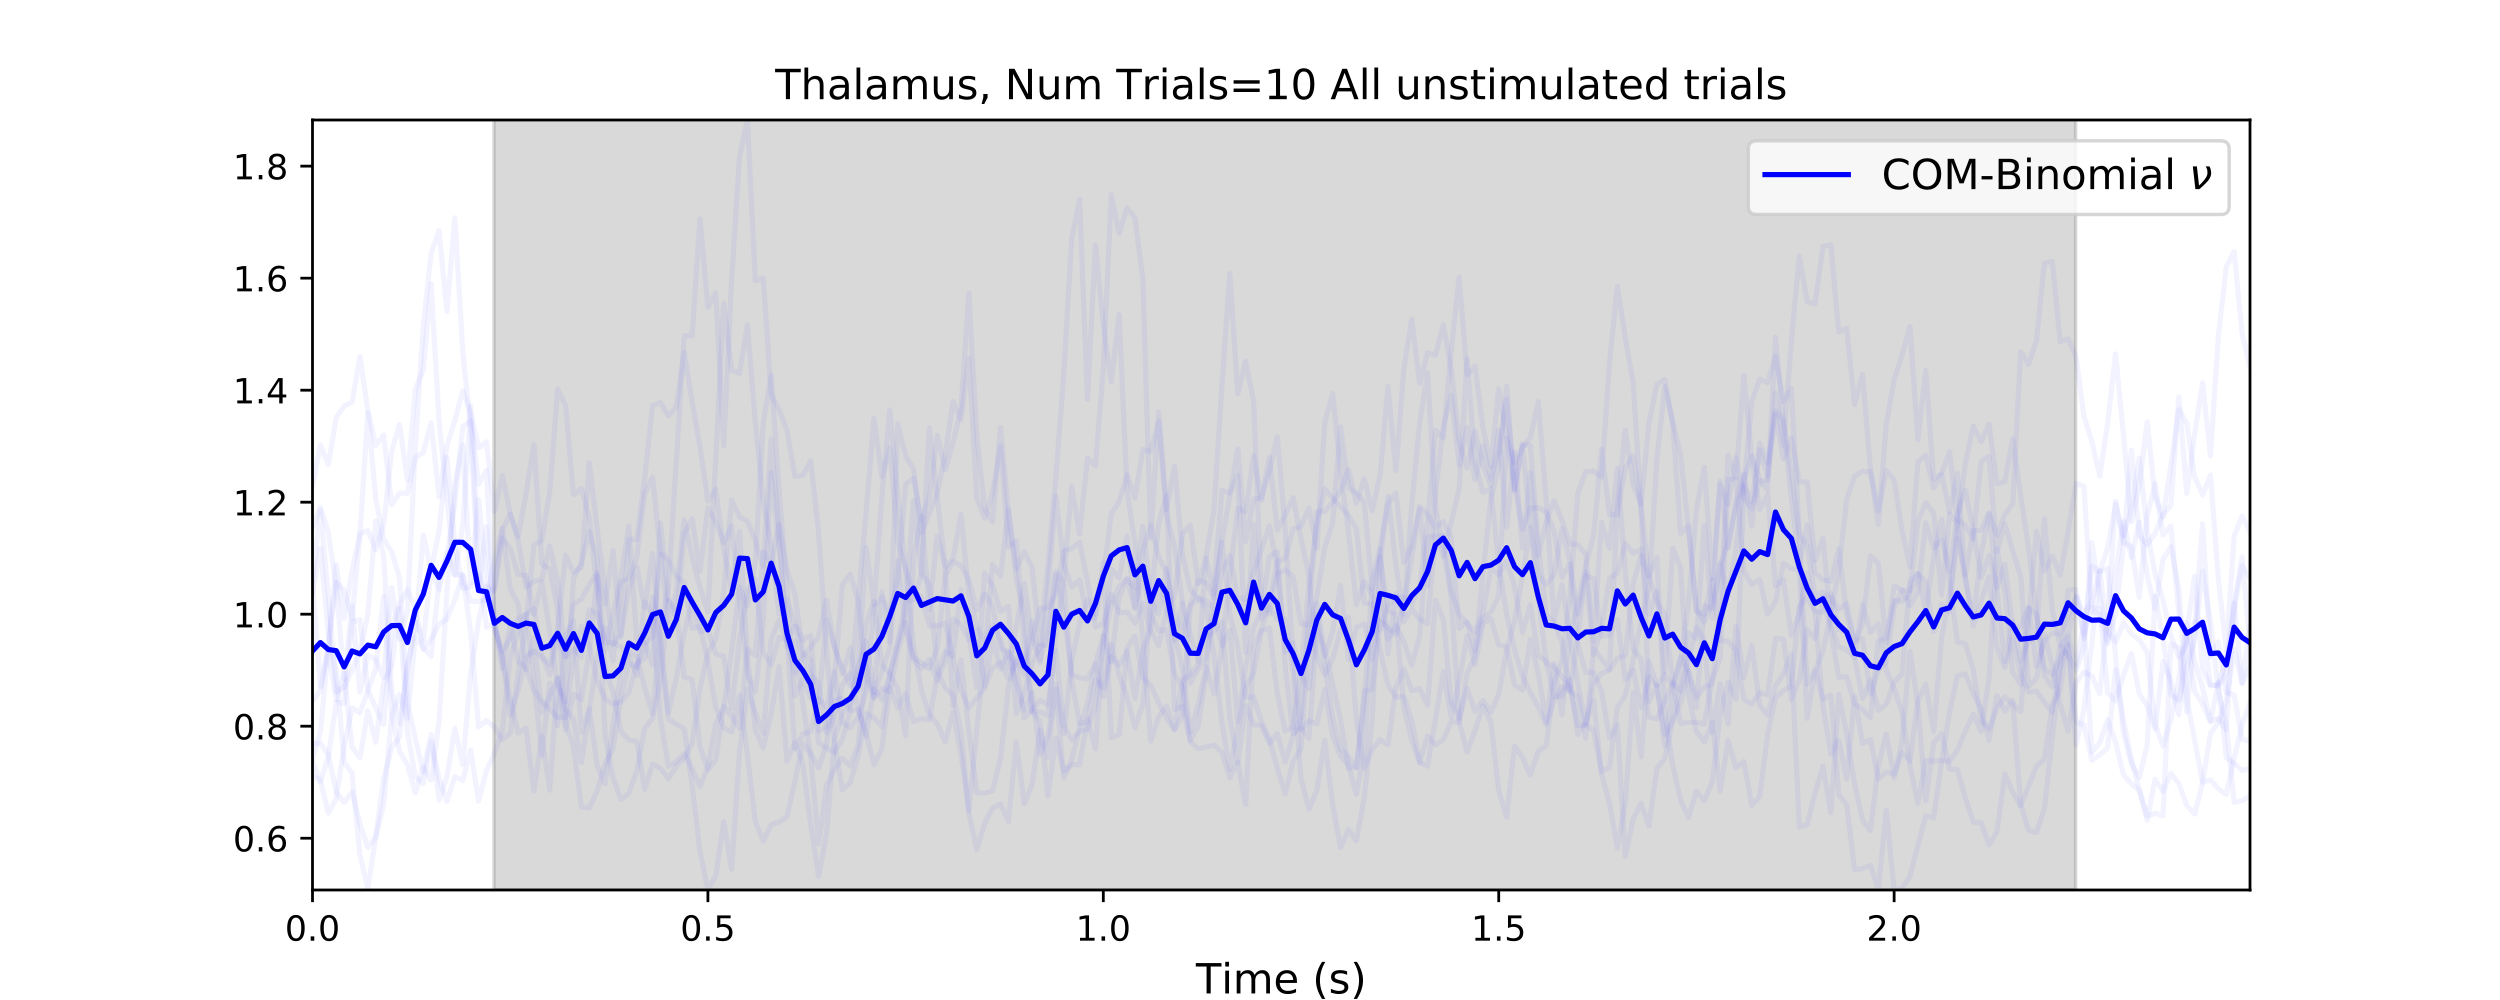 <?xml version="1.0" encoding="utf-8" standalone="no"?>
<!DOCTYPE svg PUBLIC "-//W3C//DTD SVG 1.1//EN"
  "http://www.w3.org/Graphics/SVG/1.1/DTD/svg11.dtd">
<!-- Created with matplotlib (https://matplotlib.org/) -->
<svg height="288pt" version="1.1" viewBox="0 0 720 288" width="720pt" xmlns="http://www.w3.org/2000/svg" xmlns:xlink="http://www.w3.org/1999/xlink">
 <defs>
  <style type="text/css">
*{stroke-linecap:butt;stroke-linejoin:round;white-space:pre;}
  </style>
 </defs>
 <g id="figure_1">
  <g id="patch_1">
   <path d="M 0 288 
L 720 288 
L 720 0 
L 0 0 
z
" style="fill:#ffffff;"/>
  </g>
  <g id="axes_1">
   <g id="patch_2">
    <path d="M 90 256.32 
L 648 256.32 
L 648 34.56 
L 90 34.56 
z
" style="fill:#ffffff;"/>
   </g>
   <g id="PolyCollection_1">
    <defs>
     <path d="M 142.27 -31.68 
L 142.27 -264.528 
L 597.78 -264.528 
L 597.78 -31.68 
L 597.78 -31.68 
L 142.27 -31.68 
z
" id="m2abbad9b27" style="stroke:#808080;stroke-opacity:0.3;"/>
    </defs>
    <g clip-path="url(#p89b75bcb79)">
     <use style="fill:#808080;fill-opacity:0.3;stroke:#808080;stroke-opacity:0.3;" x="0" xlink:href="#m2abbad9b27" y="288"/>
    </g>
   </g>
   <g id="matplotlib.axis_1">
    <g id="xtick_1">
     <g id="line2d_1">
      <defs>
       <path d="M 0 0 
L 0 3.5 
" id="m567c58abb5" style="stroke:#000000;stroke-width:0.8;"/>
      </defs>
      <g>
       <use style="stroke:#000000;stroke-width:0.8;" x="90" xlink:href="#m567c58abb5" y="256.32"/>
      </g>
     </g>
     <g id="text_1">
      <!-- 0.0 -->
      <defs>
       <path d="M 31.781 66.406 
Q 24.172 66.406 20.328 58.906 
Q 16.5 51.422 16.5 36.375 
Q 16.5 21.391 20.328 13.891 
Q 24.172 6.391 31.781 6.391 
Q 39.453 6.391 43.281 13.891 
Q 47.125 21.391 47.125 36.375 
Q 47.125 51.422 43.281 58.906 
Q 39.453 66.406 31.781 66.406 
z
M 31.781 74.219 
Q 44.047 74.219 50.516 64.516 
Q 56.984 54.828 56.984 36.375 
Q 56.984 17.969 50.516 8.266 
Q 44.047 -1.422 31.781 -1.422 
Q 19.531 -1.422 13.062 8.266 
Q 6.594 17.969 6.594 36.375 
Q 6.594 54.828 13.062 64.516 
Q 19.531 74.219 31.781 74.219 
z
" id="DejaVuSans-48"/>
       <path d="M 10.688 12.406 
L 21 12.406 
L 21 0 
L 10.688 0 
z
" id="DejaVuSans-46"/>
      </defs>
      <g transform="translate(82.048 270.918)scale(0.1 -0.1)">
       <use xlink:href="#DejaVuSans-48"/>
       <use x="63.623" xlink:href="#DejaVuSans-46"/>
       <use x="95.41" xlink:href="#DejaVuSans-48"/>
      </g>
     </g>
    </g>
    <g id="xtick_2">
     <g id="line2d_2">
      <g>
       <use style="stroke:#000000;stroke-width:0.8;" x="203.878" xlink:href="#m567c58abb5" y="256.32"/>
      </g>
     </g>
     <g id="text_2">
      <!-- 0.5 -->
      <defs>
       <path d="M 10.797 72.906 
L 49.516 72.906 
L 49.516 64.594 
L 19.828 64.594 
L 19.828 46.734 
Q 21.969 47.469 24.109 47.828 
Q 26.266 48.188 28.422 48.188 
Q 40.625 48.188 47.75 41.5 
Q 54.891 34.812 54.891 23.391 
Q 54.891 11.625 47.562 5.094 
Q 40.234 -1.422 26.906 -1.422 
Q 22.312 -1.422 17.547 -0.641 
Q 12.797 0.141 7.719 1.703 
L 7.719 11.625 
Q 12.109 9.234 16.797 8.062 
Q 21.484 6.891 26.703 6.891 
Q 35.156 6.891 40.078 11.328 
Q 45.016 15.766 45.016 23.391 
Q 45.016 31 40.078 35.438 
Q 35.156 39.891 26.703 39.891 
Q 22.75 39.891 18.812 39.016 
Q 14.891 38.141 10.797 36.281 
z
" id="DejaVuSans-53"/>
      </defs>
      <g transform="translate(195.926 270.918)scale(0.1 -0.1)">
       <use xlink:href="#DejaVuSans-48"/>
       <use x="63.623" xlink:href="#DejaVuSans-46"/>
       <use x="95.41" xlink:href="#DejaVuSans-53"/>
      </g>
     </g>
    </g>
    <g id="xtick_3">
     <g id="line2d_3">
      <g>
       <use style="stroke:#000000;stroke-width:0.8;" x="317.755" xlink:href="#m567c58abb5" y="256.32"/>
      </g>
     </g>
     <g id="text_3">
      <!-- 1.0 -->
      <defs>
       <path d="M 12.406 8.297 
L 28.516 8.297 
L 28.516 63.922 
L 10.984 60.406 
L 10.984 69.391 
L 28.422 72.906 
L 38.281 72.906 
L 38.281 8.297 
L 54.391 8.297 
L 54.391 0 
L 12.406 0 
z
" id="DejaVuSans-49"/>
      </defs>
      <g transform="translate(309.804 270.918)scale(0.1 -0.1)">
       <use xlink:href="#DejaVuSans-49"/>
       <use x="63.623" xlink:href="#DejaVuSans-46"/>
       <use x="95.41" xlink:href="#DejaVuSans-48"/>
      </g>
     </g>
    </g>
    <g id="xtick_4">
     <g id="line2d_4">
      <g>
       <use style="stroke:#000000;stroke-width:0.8;" x="431.633" xlink:href="#m567c58abb5" y="256.32"/>
      </g>
     </g>
     <g id="text_4">
      <!-- 1.5 -->
      <g transform="translate(423.681 270.918)scale(0.1 -0.1)">
       <use xlink:href="#DejaVuSans-49"/>
       <use x="63.623" xlink:href="#DejaVuSans-46"/>
       <use x="95.41" xlink:href="#DejaVuSans-53"/>
      </g>
     </g>
    </g>
    <g id="xtick_5">
     <g id="line2d_5">
      <g>
       <use style="stroke:#000000;stroke-width:0.8;" x="545.51" xlink:href="#m567c58abb5" y="256.32"/>
      </g>
     </g>
     <g id="text_5">
      <!-- 2.0 -->
      <defs>
       <path d="M 19.188 8.297 
L 53.609 8.297 
L 53.609 0 
L 7.328 0 
L 7.328 8.297 
Q 12.938 14.109 22.625 23.891 
Q 32.328 33.688 34.812 36.531 
Q 39.547 41.844 41.422 45.531 
Q 43.312 49.219 43.312 52.781 
Q 43.312 58.594 39.234 62.25 
Q 35.156 65.922 28.609 65.922 
Q 23.969 65.922 18.812 64.312 
Q 13.672 62.703 7.812 59.422 
L 7.812 69.391 
Q 13.766 71.781 18.938 73 
Q 24.125 74.219 28.422 74.219 
Q 39.75 74.219 46.484 68.547 
Q 53.219 62.891 53.219 53.422 
Q 53.219 48.922 51.531 44.891 
Q 49.859 40.875 45.406 35.406 
Q 44.188 33.984 37.641 27.219 
Q 31.109 20.453 19.188 8.297 
z
" id="DejaVuSans-50"/>
      </defs>
      <g transform="translate(537.559 270.918)scale(0.1 -0.1)">
       <use xlink:href="#DejaVuSans-50"/>
       <use x="63.623" xlink:href="#DejaVuSans-46"/>
       <use x="95.41" xlink:href="#DejaVuSans-48"/>
      </g>
     </g>
    </g>
    <g id="text_6">
     <!-- Time (s) -->
     <defs>
      <path d="M -0.297 72.906 
L 61.375 72.906 
L 61.375 64.594 
L 35.5 64.594 
L 35.5 0 
L 25.594 0 
L 25.594 64.594 
L -0.297 64.594 
z
" id="DejaVuSans-84"/>
      <path d="M 9.422 54.688 
L 18.406 54.688 
L 18.406 0 
L 9.422 0 
z
M 9.422 75.984 
L 18.406 75.984 
L 18.406 64.594 
L 9.422 64.594 
z
" id="DejaVuSans-105"/>
      <path d="M 52 44.188 
Q 55.375 50.25 60.062 53.125 
Q 64.75 56 71.094 56 
Q 79.641 56 84.281 50.016 
Q 88.922 44.047 88.922 33.016 
L 88.922 0 
L 79.891 0 
L 79.891 32.719 
Q 79.891 40.578 77.094 44.375 
Q 74.312 48.188 68.609 48.188 
Q 61.625 48.188 57.562 43.547 
Q 53.516 38.922 53.516 30.906 
L 53.516 0 
L 44.484 0 
L 44.484 32.719 
Q 44.484 40.625 41.703 44.406 
Q 38.922 48.188 33.109 48.188 
Q 26.219 48.188 22.156 43.531 
Q 18.109 38.875 18.109 30.906 
L 18.109 0 
L 9.078 0 
L 9.078 54.688 
L 18.109 54.688 
L 18.109 46.188 
Q 21.188 51.219 25.484 53.609 
Q 29.781 56 35.688 56 
Q 41.656 56 45.828 52.969 
Q 50 49.953 52 44.188 
z
" id="DejaVuSans-109"/>
      <path d="M 56.203 29.594 
L 56.203 25.203 
L 14.891 25.203 
Q 15.484 15.922 20.484 11.062 
Q 25.484 6.203 34.422 6.203 
Q 39.594 6.203 44.453 7.469 
Q 49.312 8.734 54.109 11.281 
L 54.109 2.781 
Q 49.266 0.734 44.188 -0.344 
Q 39.109 -1.422 33.891 -1.422 
Q 20.797 -1.422 13.156 6.188 
Q 5.516 13.812 5.516 26.812 
Q 5.516 40.234 12.766 48.109 
Q 20.016 56 32.328 56 
Q 43.359 56 49.781 48.891 
Q 56.203 41.797 56.203 29.594 
z
M 47.219 32.234 
Q 47.125 39.594 43.094 43.984 
Q 39.062 48.391 32.422 48.391 
Q 24.906 48.391 20.391 44.141 
Q 15.875 39.891 15.188 32.172 
z
" id="DejaVuSans-101"/>
      <path id="DejaVuSans-32"/>
      <path d="M 31 75.875 
Q 24.469 64.656 21.281 53.656 
Q 18.109 42.672 18.109 31.391 
Q 18.109 20.125 21.312 9.062 
Q 24.516 -2 31 -13.188 
L 23.188 -13.188 
Q 15.875 -1.703 12.234 9.375 
Q 8.594 20.453 8.594 31.391 
Q 8.594 42.281 12.203 53.312 
Q 15.828 64.359 23.188 75.875 
z
" id="DejaVuSans-40"/>
      <path d="M 44.281 53.078 
L 44.281 44.578 
Q 40.484 46.531 36.375 47.5 
Q 32.281 48.484 27.875 48.484 
Q 21.188 48.484 17.844 46.438 
Q 14.5 44.391 14.5 40.281 
Q 14.5 37.156 16.891 35.375 
Q 19.281 33.594 26.516 31.984 
L 29.594 31.297 
Q 39.156 29.25 43.188 25.516 
Q 47.219 21.781 47.219 15.094 
Q 47.219 7.469 41.188 3.016 
Q 35.156 -1.422 24.609 -1.422 
Q 20.219 -1.422 15.453 -0.562 
Q 10.688 0.297 5.422 2 
L 5.422 11.281 
Q 10.406 8.688 15.234 7.391 
Q 20.062 6.109 24.812 6.109 
Q 31.156 6.109 34.562 8.281 
Q 37.984 10.453 37.984 14.406 
Q 37.984 18.062 35.516 20.016 
Q 33.062 21.969 24.703 23.781 
L 21.578 24.516 
Q 13.234 26.266 9.516 29.906 
Q 5.812 33.547 5.812 39.891 
Q 5.812 47.609 11.281 51.797 
Q 16.75 56 26.812 56 
Q 31.781 56 36.172 55.266 
Q 40.578 54.547 44.281 53.078 
z
" id="DejaVuSans-115"/>
      <path d="M 8.016 75.875 
L 15.828 75.875 
Q 23.141 64.359 26.781 53.312 
Q 30.422 42.281 30.422 31.391 
Q 30.422 20.453 26.781 9.375 
Q 23.141 -1.703 15.828 -13.188 
L 8.016 -13.188 
Q 14.5 -2 17.703 9.062 
Q 20.906 20.125 20.906 31.391 
Q 20.906 42.672 17.703 53.656 
Q 14.5 64.656 8.016 75.875 
z
" id="DejaVuSans-41"/>
     </defs>
     <g transform="translate(344.421 286.116)scale(0.12 -0.12)">
      <use xlink:href="#DejaVuSans-84"/>
      <use x="61.037" xlink:href="#DejaVuSans-105"/>
      <use x="88.82" xlink:href="#DejaVuSans-109"/>
      <use x="186.232" xlink:href="#DejaVuSans-101"/>
      <use x="247.756" xlink:href="#DejaVuSans-32"/>
      <use x="279.543" xlink:href="#DejaVuSans-40"/>
      <use x="318.557" xlink:href="#DejaVuSans-115"/>
      <use x="370.656" xlink:href="#DejaVuSans-41"/>
     </g>
    </g>
   </g>
   <g id="matplotlib.axis_2">
    <g id="ytick_1">
     <g id="line2d_6">
      <defs>
       <path d="M 0 0 
L -3.5 0 
" id="m6be8fa8b41" style="stroke:#000000;stroke-width:0.8;"/>
      </defs>
      <g>
       <use style="stroke:#000000;stroke-width:0.8;" x="90" xlink:href="#m6be8fa8b41" y="241.411"/>
      </g>
     </g>
     <g id="text_7">
      <!-- 0.6 -->
      <defs>
       <path d="M 33.016 40.375 
Q 26.375 40.375 22.484 35.828 
Q 18.609 31.297 18.609 23.391 
Q 18.609 15.531 22.484 10.953 
Q 26.375 6.391 33.016 6.391 
Q 39.656 6.391 43.531 10.953 
Q 47.406 15.531 47.406 23.391 
Q 47.406 31.297 43.531 35.828 
Q 39.656 40.375 33.016 40.375 
z
M 52.594 71.297 
L 52.594 62.312 
Q 48.875 64.062 45.094 64.984 
Q 41.312 65.922 37.594 65.922 
Q 27.828 65.922 22.672 59.328 
Q 17.531 52.734 16.797 39.406 
Q 19.672 43.656 24.016 45.922 
Q 28.375 48.188 33.594 48.188 
Q 44.578 48.188 50.953 41.516 
Q 57.328 34.859 57.328 23.391 
Q 57.328 12.156 50.688 5.359 
Q 44.047 -1.422 33.016 -1.422 
Q 20.359 -1.422 13.672 8.266 
Q 6.984 17.969 6.984 36.375 
Q 6.984 53.656 15.188 63.938 
Q 23.391 74.219 37.203 74.219 
Q 40.922 74.219 44.703 73.484 
Q 48.484 72.75 52.594 71.297 
z
" id="DejaVuSans-54"/>
      </defs>
      <g transform="translate(67.097 245.21)scale(0.1 -0.1)">
       <use xlink:href="#DejaVuSans-48"/>
       <use x="63.623" xlink:href="#DejaVuSans-46"/>
       <use x="95.41" xlink:href="#DejaVuSans-54"/>
      </g>
     </g>
    </g>
    <g id="ytick_2">
     <g id="line2d_7">
      <g>
       <use style="stroke:#000000;stroke-width:0.8;" x="90" xlink:href="#m6be8fa8b41" y="209.151"/>
      </g>
     </g>
     <g id="text_8">
      <!-- 0.8 -->
      <defs>
       <path d="M 31.781 34.625 
Q 24.75 34.625 20.719 30.859 
Q 16.703 27.094 16.703 20.516 
Q 16.703 13.922 20.719 10.156 
Q 24.75 6.391 31.781 6.391 
Q 38.812 6.391 42.859 10.172 
Q 46.922 13.969 46.922 20.516 
Q 46.922 27.094 42.891 30.859 
Q 38.875 34.625 31.781 34.625 
z
M 21.922 38.812 
Q 15.578 40.375 12.031 44.719 
Q 8.5 49.078 8.5 55.328 
Q 8.5 64.062 14.719 69.141 
Q 20.953 74.219 31.781 74.219 
Q 42.672 74.219 48.875 69.141 
Q 55.078 64.062 55.078 55.328 
Q 55.078 49.078 51.531 44.719 
Q 48 40.375 41.703 38.812 
Q 48.828 37.156 52.797 32.312 
Q 56.781 27.484 56.781 20.516 
Q 56.781 9.906 50.312 4.234 
Q 43.844 -1.422 31.781 -1.422 
Q 19.734 -1.422 13.25 4.234 
Q 6.781 9.906 6.781 20.516 
Q 6.781 27.484 10.781 32.312 
Q 14.797 37.156 21.922 38.812 
z
M 18.312 54.391 
Q 18.312 48.734 21.844 45.562 
Q 25.391 42.391 31.781 42.391 
Q 38.141 42.391 41.719 45.562 
Q 45.312 48.734 45.312 54.391 
Q 45.312 60.062 41.719 63.234 
Q 38.141 66.406 31.781 66.406 
Q 25.391 66.406 21.844 63.234 
Q 18.312 60.062 18.312 54.391 
z
" id="DejaVuSans-56"/>
      </defs>
      <g transform="translate(67.097 212.95)scale(0.1 -0.1)">
       <use xlink:href="#DejaVuSans-48"/>
       <use x="63.623" xlink:href="#DejaVuSans-46"/>
       <use x="95.41" xlink:href="#DejaVuSans-56"/>
      </g>
     </g>
    </g>
    <g id="ytick_3">
     <g id="line2d_8">
      <g>
       <use style="stroke:#000000;stroke-width:0.8;" x="90" xlink:href="#m6be8fa8b41" y="176.891"/>
      </g>
     </g>
     <g id="text_9">
      <!-- 1.0 -->
      <g transform="translate(67.097 180.69)scale(0.1 -0.1)">
       <use xlink:href="#DejaVuSans-49"/>
       <use x="63.623" xlink:href="#DejaVuSans-46"/>
       <use x="95.41" xlink:href="#DejaVuSans-48"/>
      </g>
     </g>
    </g>
    <g id="ytick_4">
     <g id="line2d_9">
      <g>
       <use style="stroke:#000000;stroke-width:0.8;" x="90" xlink:href="#m6be8fa8b41" y="144.631"/>
      </g>
     </g>
     <g id="text_10">
      <!-- 1.2 -->
      <g transform="translate(67.097 148.431)scale(0.1 -0.1)">
       <use xlink:href="#DejaVuSans-49"/>
       <use x="63.623" xlink:href="#DejaVuSans-46"/>
       <use x="95.41" xlink:href="#DejaVuSans-50"/>
      </g>
     </g>
    </g>
    <g id="ytick_5">
     <g id="line2d_10">
      <g>
       <use style="stroke:#000000;stroke-width:0.8;" x="90" xlink:href="#m6be8fa8b41" y="112.372"/>
      </g>
     </g>
     <g id="text_11">
      <!-- 1.4 -->
      <defs>
       <path d="M 37.797 64.312 
L 12.891 25.391 
L 37.797 25.391 
z
M 35.203 72.906 
L 47.609 72.906 
L 47.609 25.391 
L 58.016 25.391 
L 58.016 17.188 
L 47.609 17.188 
L 47.609 0 
L 37.797 0 
L 37.797 17.188 
L 4.891 17.188 
L 4.891 26.703 
z
" id="DejaVuSans-52"/>
      </defs>
      <g transform="translate(67.097 116.171)scale(0.1 -0.1)">
       <use xlink:href="#DejaVuSans-49"/>
       <use x="63.623" xlink:href="#DejaVuSans-46"/>
       <use x="95.41" xlink:href="#DejaVuSans-52"/>
      </g>
     </g>
    </g>
    <g id="ytick_6">
     <g id="line2d_11">
      <g>
       <use style="stroke:#000000;stroke-width:0.8;" x="90" xlink:href="#m6be8fa8b41" y="80.112"/>
      </g>
     </g>
     <g id="text_12">
      <!-- 1.6 -->
      <g transform="translate(67.097 83.911)scale(0.1 -0.1)">
       <use xlink:href="#DejaVuSans-49"/>
       <use x="63.623" xlink:href="#DejaVuSans-46"/>
       <use x="95.41" xlink:href="#DejaVuSans-54"/>
      </g>
     </g>
    </g>
    <g id="ytick_7">
     <g id="line2d_12">
      <g>
       <use style="stroke:#000000;stroke-width:0.8;" x="90" xlink:href="#m6be8fa8b41" y="47.852"/>
      </g>
     </g>
     <g id="text_13">
      <!-- 1.8 -->
      <g transform="translate(67.097 51.651)scale(0.1 -0.1)">
       <use xlink:href="#DejaVuSans-49"/>
       <use x="63.623" xlink:href="#DejaVuSans-46"/>
       <use x="95.41" xlink:href="#DejaVuSans-56"/>
      </g>
     </g>
    </g>
   </g>
   <g id="line2d_13">
    <path clip-path="url(#p89b75bcb79)" d="M 90 201.949 
L 92.278 198.905 
L 94.555 185.436 
L 96.833 162.745 
L 99.11 178.14 
L 101.388 164.311 
L 103.665 153.811 
L 105.943 152.798 
L 108.22 158.286 
L 110.498 151.209 
L 112.776 130.083 
L 115.053 122.258 
L 117.331 138.223 
L 119.608 112.182 
L 121.886 106.562 
L 124.163 81.792 
L 126.441 121.17 
L 130.996 165.594 
L 133.273 165.497 
L 135.551 182.1 
L 137.829 209.385 
L 140.106 207.501 
L 142.384 209.371 
L 144.661 212.968 
L 146.939 211.09 
L 149.216 193.942 
L 151.494 179.714 
L 153.771 156.958 
L 156.049 155.625 
L 158.327 141.637 
L 160.604 112.125 
L 162.882 116.802 
L 165.159 142.494 
L 167.437 140.737 
L 169.714 149.203 
L 171.992 170.3 
L 174.269 192.957 
L 176.547 199.045 
L 178.824 210.611 
L 181.102 213.141 
L 183.38 213.551 
L 185.657 227.336 
L 187.935 220.071 
L 190.212 221.255 
L 192.49 224.298 
L 194.767 220.613 
L 197.045 218.418 
L 199.322 213.979 
L 201.6 198.251 
L 203.878 187.985 
L 206.155 184.026 
L 208.433 170.713 
L 210.71 143.976 
L 212.988 148.917 
L 215.265 150.09 
L 217.543 155.837 
L 219.82 163.147 
L 222.098 126.51 
L 224.376 153.282 
L 226.653 186.237 
L 228.931 184.655 
L 231.208 202.528 
L 233.486 218.024 
L 235.763 243.054 
L 238.041 226.227 
L 240.318 221.652 
L 242.596 218.386 
L 244.873 220.563 
L 247.151 214.65 
L 249.429 191.736 
L 251.706 200.645 
L 253.984 170.493 
L 256.261 184.953 
L 258.539 122.109 
L 260.816 131.237 
L 263.094 135.058 
L 265.371 153.396 
L 267.649 147.978 
L 269.927 142.002 
L 272.204 130.876 
L 274.482 115.686 
L 276.759 120.706 
L 279.037 103.2 
L 281.314 143.402 
L 283.592 149.331 
L 285.869 141.888 
L 288.147 128.488 
L 290.424 157.561 
L 292.702 155.854 
L 294.98 185.149 
L 297.257 205.004 
L 299.535 207.622 
L 301.812 229.28 
L 304.09 212.622 
L 306.367 222.106 
L 308.645 220.247 
L 310.922 220.246 
L 313.2 207.002 
L 315.478 215.626 
L 317.755 185.531 
L 320.033 163.917 
L 322.31 166.422 
L 324.588 154.423 
L 326.865 174.959 
L 329.143 166.162 
L 331.42 176.891 
L 333.698 181.612 
L 335.976 181.377 
L 338.253 194.025 
L 340.531 197.945 
L 342.808 213.191 
L 345.086 209.003 
L 347.363 194.328 
L 349.641 168.81 
L 351.918 141.246 
L 354.196 141.944 
L 356.473 137.051 
L 358.751 187.827 
L 361.029 151.054 
L 363.306 178.216 
L 365.584 174.778 
L 367.861 178.329 
L 370.139 178.205 
L 372.416 193.921 
L 374.694 224.267 
L 376.971 232.997 
L 379.249 227.63 
L 381.527 213.178 
L 383.804 231.848 
L 386.082 244.071 
L 388.359 238.879 
L 390.637 242.116 
L 392.914 229.795 
L 395.192 206.916 
L 397.469 161.899 
L 399.747 142.901 
L 402.024 162.996 
L 404.302 176.891 
L 406.58 145.178 
L 408.857 121.896 
L 411.135 107.293 
L 413.412 146.169 
L 415.69 158.09 
L 417.967 172.161 
L 420.245 207.826 
L 422.522 216.639 
L 424.8 210.499 
L 427.078 203.295 
L 429.355 207.865 
L 431.633 227.678 
L 433.91 235.338 
L 436.188 214.865 
L 438.465 218.178 
L 440.743 223.232 
L 443.02 216.358 
L 445.298 214.793 
L 447.576 196.606 
L 449.853 190.203 
L 452.131 171.767 
L 454.408 142.158 
L 456.686 135.859 
L 458.963 135.709 
L 461.241 137.405 
L 463.518 104.745 
L 465.796 82.457 
L 468.073 97.236 
L 470.351 110.299 
L 472.629 145.844 
L 474.906 201.998 
L 477.184 197.425 
L 479.461 214.77 
L 481.739 198.427 
L 484.016 189.14 
L 486.294 193.483 
L 488.571 200.855 
L 490.849 197.823 
L 493.127 196.987 
L 495.404 176.891 
L 497.682 131.101 
L 499.959 137.62 
L 502.237 108.113 
L 504.514 132.327 
L 506.792 146.758 
L 509.069 142.507 
L 511.347 168.661 
L 513.624 166.916 
L 515.902 182.972 
L 518.18 176.891 
L 520.457 164.889 
L 522.735 176.891 
L 525.012 203.254 
L 527.29 217.202 
L 529.567 213.236 
L 531.845 224.401 
L 534.122 200.462 
L 536.4 214.118 
L 538.678 212.932 
L 540.955 224.304 
L 543.233 222.397 
L 545.51 222.96 
L 547.788 216.747 
L 550.065 219.195 
L 552.343 201.896 
L 554.62 197.067 
L 556.898 210.708 
L 559.176 183.652 
L 561.453 171.428 
L 563.731 155.125 
L 566.008 166.215 
L 568.286 180.255 
L 572.841 166.074 
L 575.118 186.557 
L 577.396 192.214 
L 579.673 184.068 
L 581.951 194.034 
L 584.229 199.369 
L 586.506 199.037 
L 588.784 202.259 
L 591.061 205.063 
L 593.339 191.387 
L 595.616 169.956 
L 597.894 169.859 
L 600.171 182.722 
L 602.449 174.972 
L 604.727 175.357 
L 607.004 199.443 
L 609.282 201.836 
L 611.559 194.551 
L 613.837 188.236 
L 616.114 199.734 
L 618.392 203.22 
L 620.669 209.965 
L 622.947 190.518 
L 625.224 195.936 
L 627.502 205.759 
L 629.78 181.849 
L 632.057 165.995 
L 634.335 192.604 
L 636.612 197.544 
L 638.89 197.076 
L 641.167 189.704 
L 643.445 173.645 
L 645.722 196.904 
L 648 191.948 
L 648 191.948 
" style="fill:none;stroke:#0000ff;stroke-linecap:square;stroke-opacity:0.05;stroke-width:1.5;"/>
   </g>
   <g id="line2d_14">
    <path clip-path="url(#p89b75bcb79)" d="M 90 139.765 
L 92.278 128.231 
L 94.555 133.747 
L 96.833 120.238 
L 99.11 116.96 
L 101.388 115.873 
L 103.665 102.732 
L 105.943 118.214 
L 108.22 128.34 
L 110.498 125.312 
L 112.776 145.382 
L 115.053 142.058 
L 117.331 142.06 
L 119.608 131.757 
L 121.886 130.342 
L 124.163 121.76 
L 126.441 143.104 
L 128.718 128.357 
L 130.996 121.065 
L 133.273 112.571 
L 135.551 118.849 
L 137.829 129.007 
L 140.106 127.255 
L 142.384 147.289 
L 144.661 136.899 
L 146.939 147.859 
L 149.216 155.553 
L 151.494 169.116 
L 153.771 167.499 
L 156.049 166.691 
L 158.327 157.239 
L 160.604 167.317 
L 162.882 189.22 
L 165.159 186.851 
L 167.437 189.264 
L 169.714 175.58 
L 171.992 176.89 
L 174.269 185.095 
L 176.547 185.07 
L 178.824 186.25 
L 181.102 188.908 
L 183.38 194.654 
L 185.657 173.29 
L 187.935 176.891 
L 190.212 207 
L 192.49 220.731 
L 194.767 219.335 
L 197.045 217.023 
L 199.322 221.479 
L 201.6 226.525 
L 203.878 220.943 
L 206.155 208.401 
L 208.433 203.825 
L 210.71 187.482 
L 212.988 169.11 
L 215.265 174.553 
L 217.543 161.835 
L 219.82 121.705 
L 222.098 108.13 
L 224.376 141.199 
L 226.653 169.551 
L 228.931 200.577 
L 231.208 195.742 
L 233.486 200.947 
L 235.763 202.311 
L 238.041 178.516 
L 240.318 186.221 
L 242.596 192.557 
L 244.873 197.55 
L 249.429 147.749 
L 251.706 120.482 
L 253.984 137.339 
L 256.261 128.959 
L 258.539 155.942 
L 260.816 163.947 
L 263.094 170.68 
L 265.371 171.826 
L 267.649 180.19 
L 269.927 180.289 
L 272.204 179.511 
L 274.482 189.483 
L 276.759 198.854 
L 279.037 203.904 
L 283.592 197.997 
L 285.869 183.997 
L 288.147 192.609 
L 290.424 187.788 
L 292.702 191.769 
L 294.98 206.776 
L 299.535 201.69 
L 301.812 203.012 
L 304.09 187.299 
L 306.367 208.87 
L 308.645 213.159 
L 310.922 210.563 
L 313.2 210.029 
L 315.478 203.727 
L 317.755 184.478 
L 320.033 174.222 
L 322.31 168.936 
L 324.588 166.893 
L 326.865 169.392 
L 329.143 151.588 
L 331.42 172.068 
L 333.698 176.891 
L 335.976 163.655 
L 338.253 182.522 
L 340.531 192.467 
L 342.808 210.823 
L 345.086 203 
L 347.363 192.109 
L 349.641 199.884 
L 351.918 186.929 
L 354.196 165.562 
L 356.473 146.34 
L 358.751 147.544 
L 361.029 131.285 
L 363.306 144.038 
L 365.584 131.68 
L 367.861 152.742 
L 370.139 148.336 
L 372.416 143.346 
L 374.694 155.131 
L 376.971 165.599 
L 379.249 189.06 
L 381.527 194.344 
L 383.804 189.75 
L 386.082 181.538 
L 388.359 177.838 
L 390.637 207.499 
L 392.914 221.269 
L 395.192 215.887 
L 397.469 213.03 
L 399.747 214.537 
L 402.024 197.913 
L 404.302 192.715 
L 406.58 198.876 
L 408.857 198.394 
L 411.135 203.024 
L 413.412 172.833 
L 415.69 178.521 
L 417.967 202.125 
L 420.245 206.895 
L 422.522 198.288 
L 424.8 204.847 
L 427.078 201.736 
L 429.355 205.192 
L 431.633 199.982 
L 433.91 187.27 
L 436.188 178.923 
L 438.465 165.953 
L 440.743 151.831 
L 445.298 190.96 
L 447.576 192.097 
L 452.131 197.704 
L 454.408 209.04 
L 456.686 208.696 
L 458.963 210.42 
L 461.241 222.168 
L 463.518 221.038 
L 465.796 203.735 
L 468.073 200.324 
L 470.351 190.147 
L 472.629 179.227 
L 474.906 169.102 
L 477.184 132.254 
L 479.461 111.36 
L 481.739 121.638 
L 484.016 131.102 
L 486.294 152.295 
L 488.571 176.087 
L 490.849 176.891 
L 493.127 167.059 
L 495.404 184.501 
L 497.682 184.68 
L 499.959 187.379 
L 502.237 201.411 
L 504.514 202.765 
L 506.792 199.491 
L 509.069 200.2 
L 511.347 183.809 
L 513.624 184.06 
L 515.902 201.379 
L 518.18 195.949 
L 520.457 181.316 
L 522.735 183.952 
L 525.012 171.869 
L 527.29 170.971 
L 529.567 181.313 
L 531.845 182.046 
L 534.122 189.33 
L 536.4 174.077 
L 538.678 182.082 
L 540.955 179.558 
L 543.233 192.885 
L 545.51 198.421 
L 547.788 205.08 
L 550.065 220.451 
L 552.343 231.452 
L 554.62 219.077 
L 556.898 219.225 
L 559.176 218.986 
L 561.453 219.337 
L 563.731 216.026 
L 566.008 210.613 
L 568.286 205.694 
L 570.563 210.657 
L 572.841 195.34 
L 575.118 157.937 
L 577.396 170.225 
L 579.673 193.626 
L 581.951 197.149 
L 584.229 175.111 
L 586.506 176.892 
L 588.784 194.598 
L 591.061 197.804 
L 593.339 186.008 
L 595.616 188.896 
L 597.894 193.054 
L 600.171 186.396 
L 602.449 156.233 
L 604.727 171.42 
L 607.004 184.438 
L 609.282 176.891 
L 611.559 157.075 
L 613.837 129.668 
L 616.114 154.251 
L 618.392 156.921 
L 620.669 153.639 
L 622.947 148.181 
L 625.224 145.607 
L 627.502 114.278 
L 629.78 142.116 
L 632.057 124.983 
L 634.335 110.339 
L 636.612 131.277 
L 638.89 96.784 
L 641.167 76.845 
L 643.445 72.429 
L 645.722 96.171 
L 648 105.725 
L 648 105.725 
" style="fill:none;stroke:#0000ff;stroke-linecap:square;stroke-opacity:0.05;stroke-width:1.5;"/>
   </g>
   <g id="line2d_15">
    <path clip-path="url(#p89b75bcb79)" d="M 90 152.036 
L 92.278 146.125 
L 94.555 153.393 
L 96.833 169.044 
L 99.11 195.663 
L 101.388 174.556 
L 103.665 199.367 
L 105.943 188.616 
L 108.22 190.002 
L 110.498 195.108 
L 112.776 169.173 
L 115.053 184.084 
L 117.331 176.029 
L 119.608 128.608 
L 121.886 93.92 
L 124.163 72.996 
L 126.441 66.459 
L 128.718 89.649 
L 130.996 62.759 
L 133.273 101.133 
L 135.551 123.162 
L 137.829 169.473 
L 140.106 151.771 
L 142.384 179.447 
L 144.661 189.161 
L 146.939 201.279 
L 149.216 211.112 
L 151.494 209.703 
L 153.771 227.83 
L 156.049 211.963 
L 158.327 227.566 
L 160.604 195.208 
L 162.882 210.235 
L 165.159 199.89 
L 167.437 201.451 
L 169.714 187.426 
L 171.992 165.756 
L 174.269 173.932 
L 176.547 158.539 
L 178.824 183.37 
L 181.102 155.304 
L 183.38 155.409 
L 185.657 137.594 
L 187.935 116.802 
L 190.212 115.94 
L 192.49 119.801 
L 194.767 117.186 
L 197.045 101.543 
L 199.322 115.584 
L 201.6 128.847 
L 203.878 144.232 
L 206.155 140.992 
L 208.433 158.18 
L 210.71 169.77 
L 212.988 153.062 
L 215.265 188.866 
L 217.543 210.388 
L 219.82 215.342 
L 222.098 205.53 
L 224.376 191.954 
L 226.653 219.115 
L 228.931 213.828 
L 231.208 219.909 
L 233.486 237.496 
L 235.763 252.431 
L 238.041 240.108 
L 240.318 212.8 
L 242.596 205.664 
L 244.873 202.799 
L 247.151 192.015 
L 249.429 157.636 
L 251.706 174.055 
L 253.984 143.254 
L 256.261 118.083 
L 258.539 142.401 
L 263.094 185.876 
L 265.371 198.828 
L 267.649 205.779 
L 269.927 208.446 
L 272.204 213.645 
L 274.482 205.082 
L 276.759 217.158 
L 279.037 233.407 
L 281.314 210.205 
L 283.592 188.364 
L 285.869 162.475 
L 288.147 165.958 
L 290.424 146.654 
L 292.702 163.881 
L 294.98 158.877 
L 297.257 163.434 
L 299.535 185.489 
L 301.812 162.702 
L 304.09 137.628 
L 306.367 107.582 
L 308.645 68.899 
L 310.922 57.363 
L 313.2 114.988 
L 315.478 70.64 
L 317.755 93.671 
L 320.033 109.897 
L 322.31 90.64 
L 324.588 141.354 
L 326.865 156.304 
L 331.42 213.436 
L 333.698 206.455 
L 335.976 203.437 
L 338.253 209.995 
L 340.531 195.937 
L 342.808 194.377 
L 345.086 191.288 
L 347.363 160.147 
L 349.641 146.645 
L 351.918 110.91 
L 354.196 78.797 
L 356.473 113.403 
L 358.751 104 
L 361.029 115.564 
L 363.306 171.779 
L 365.584 176.891 
L 367.861 165.223 
L 370.139 164.139 
L 372.416 166.17 
L 374.694 179.665 
L 376.971 179.99 
L 379.249 171.985 
L 381.527 157.691 
L 383.804 150.58 
L 386.082 122.938 
L 388.359 140.474 
L 390.637 142.006 
L 392.914 144.672 
L 395.192 169.68 
L 397.469 160.481 
L 399.747 176.027 
L 402.024 176.89 
L 404.302 203.649 
L 406.58 213.221 
L 408.857 219.487 
L 411.135 211.956 
L 413.412 214.523 
L 415.69 213.011 
L 417.967 207.866 
L 420.245 208.004 
L 422.522 193.925 
L 424.8 189.178 
L 427.078 165.223 
L 429.355 143.658 
L 431.633 134.426 
L 433.91 111.189 
L 436.188 140.894 
L 438.465 127.882 
L 440.743 128.242 
L 443.02 157.117 
L 445.298 176.891 
L 447.576 179.391 
L 449.853 185.028 
L 452.131 199.259 
L 454.408 200.522 
L 456.686 212.607 
L 458.963 186.777 
L 463.518 192.848 
L 465.796 146.242 
L 468.073 123.852 
L 470.351 139.773 
L 472.629 145.122 
L 474.906 121.774 
L 477.184 110.689 
L 479.461 109.301 
L 481.739 121.831 
L 484.016 153.557 
L 486.294 151.468 
L 488.571 175.567 
L 490.849 179.18 
L 493.127 173.236 
L 495.404 138.498 
L 497.682 157.855 
L 499.959 144.21 
L 502.237 136.497 
L 504.514 151.561 
L 506.792 127.665 
L 509.069 133.358 
L 511.347 118.355 
L 513.624 121.012 
L 515.902 136.431 
L 518.18 153.541 
L 520.457 197.15 
L 522.735 193.196 
L 525.012 201.394 
L 527.29 200.193 
L 529.567 228.909 
L 531.845 231.723 
L 534.122 250.431 
L 536.4 250.168 
L 538.678 249.217 
L 540.955 256.32 
L 543.233 233.301 
L 545.51 256.288 
L 547.788 255.894 
L 550.065 252.29 
L 554.62 234.933 
L 556.898 235.546 
L 559.176 219.591 
L 561.453 205.107 
L 563.731 194.684 
L 566.008 194.048 
L 568.286 199.705 
L 570.563 204.224 
L 572.841 213.191 
L 575.118 200.367 
L 577.396 204.797 
L 579.673 201.721 
L 581.951 231.61 
L 584.229 239.162 
L 586.506 239.736 
L 588.784 232.814 
L 593.339 192.359 
L 595.616 185.844 
L 597.894 214.465 
L 600.171 204.347 
L 602.449 185.21 
L 604.727 164.582 
L 607.004 163.666 
L 609.282 189.141 
L 611.559 211.299 
L 613.837 219.877 
L 616.114 223.899 
L 618.392 214.626 
L 620.669 171.721 
L 622.947 183.62 
L 625.224 200.024 
L 627.502 201.736 
L 629.78 191.914 
L 632.057 184.085 
L 634.335 164.442 
L 636.612 178.878 
L 638.89 199.047 
L 641.167 208.687 
L 643.445 231.111 
L 645.722 230.594 
L 648 229.258 
L 648 229.258 
" style="fill:none;stroke:#0000ff;stroke-linecap:square;stroke-opacity:0.05;stroke-width:1.5;"/>
   </g>
   <g id="line2d_16">
    <path clip-path="url(#p89b75bcb79)" d="M 90 223.545 
L 92.278 224.641 
L 94.555 234.172 
L 96.833 229.963 
L 99.11 214.933 
L 101.388 203.851 
L 103.665 205.286 
L 108.22 192.591 
L 110.498 171.644 
L 112.776 205.257 
L 115.053 216.358 
L 117.331 220.26 
L 119.608 228.339 
L 121.886 220.885 
L 124.163 224.723 
L 126.441 207.573 
L 128.718 170.529 
L 130.996 139.273 
L 133.273 128.29 
L 135.551 167.848 
L 137.829 143.808 
L 140.106 166.494 
L 142.384 181.145 
L 144.661 187.573 
L 146.939 183.823 
L 149.216 178.154 
L 151.494 176.891 
L 153.771 195.95 
L 156.049 217.57 
L 158.327 196.759 
L 160.604 208.979 
L 162.882 182.997 
L 165.159 178.835 
L 167.437 210.977 
L 169.714 204.249 
L 171.992 220.406 
L 174.269 225.71 
L 176.547 208.682 
L 178.824 193.644 
L 181.102 187.746 
L 183.38 189.021 
L 185.657 198.008 
L 187.935 205.566 
L 190.212 180.918 
L 192.49 169.202 
L 197.045 96.724 
L 199.322 96.724 
L 201.6 62.974 
L 203.878 88.55 
L 206.155 84.269 
L 208.433 128.43 
L 210.71 80.411 
L 212.988 45.126 
L 215.265 34.56 
L 217.543 80.944 
L 219.82 80.013 
L 222.098 113.55 
L 224.376 118.134 
L 226.653 123.908 
L 228.931 137.251 
L 231.208 136.907 
L 233.486 132.678 
L 235.763 153.291 
L 238.041 187.304 
L 240.318 213.656 
L 242.596 227.456 
L 244.873 225.436 
L 247.151 217.513 
L 249.429 205.466 
L 251.706 206.76 
L 253.984 209.232 
L 256.261 193.891 
L 260.816 176.891 
L 263.094 144.046 
L 265.371 165.324 
L 267.649 168.299 
L 269.927 193.012 
L 272.204 198.131 
L 274.482 200.249 
L 276.759 210.65 
L 279.037 234.277 
L 281.314 244.638 
L 283.592 237.187 
L 285.869 232.683 
L 288.147 231.552 
L 290.424 236.598 
L 292.702 213.664 
L 294.98 231.503 
L 297.257 226.018 
L 299.535 210.232 
L 301.812 218.232 
L 304.09 197.102 
L 306.367 211.317 
L 308.645 190.436 
L 310.922 179.552 
L 313.2 172.62 
L 315.478 176.891 
L 317.755 161.926 
L 320.033 212.542 
L 322.31 211.611 
L 324.588 186.667 
L 326.865 183.216 
L 329.143 195.207 
L 331.42 197.422 
L 333.698 202.401 
L 335.976 206.793 
L 338.253 210.191 
L 340.531 205.917 
L 342.808 174.37 
L 345.086 167.127 
L 347.363 167.872 
L 349.641 172.239 
L 351.918 156.08 
L 354.196 176.892 
L 356.473 186.184 
L 358.751 200.882 
L 361.029 200.636 
L 363.306 207.827 
L 365.584 212.822 
L 367.861 221.155 
L 370.139 228.633 
L 372.416 219.241 
L 374.694 215.549 
L 376.971 183.474 
L 379.249 173.814 
L 381.527 188.884 
L 383.804 181.817 
L 386.082 168.659 
L 388.359 189.882 
L 390.637 180.657 
L 392.914 179.649 
L 395.192 189.996 
L 397.469 173.358 
L 399.747 184.104 
L 402.024 180.101 
L 404.302 184.75 
L 406.58 191.465 
L 408.857 183.252 
L 411.135 154.614 
L 413.412 154.632 
L 415.69 154.097 
L 417.967 170.293 
L 420.245 176.89 
L 424.8 182.181 
L 427.078 176.891 
L 429.355 163.645 
L 431.633 165.468 
L 433.91 161.606 
L 436.188 168.886 
L 438.465 182.158 
L 440.743 174.18 
L 443.02 188.857 
L 445.298 190.376 
L 447.576 200.658 
L 449.853 200.414 
L 452.131 195.562 
L 454.408 211.505 
L 456.686 208.317 
L 458.963 196.94 
L 461.241 193.957 
L 463.518 192.996 
L 465.796 189.523 
L 468.073 188.827 
L 470.351 168.097 
L 472.629 159.936 
L 474.906 165.955 
L 477.184 173.345 
L 479.461 176.892 
L 481.739 196.524 
L 484.016 199.089 
L 486.294 190.301 
L 488.571 180.846 
L 490.849 184.322 
L 493.127 210.931 
L 495.404 196.912 
L 497.682 208.542 
L 499.959 180.366 
L 502.237 195.107 
L 504.514 185.837 
L 506.792 203.093 
L 509.069 206.051 
L 511.347 197.432 
L 513.624 194.186 
L 515.902 188.411 
L 518.18 238.153 
L 520.457 237.567 
L 522.735 228.408 
L 525.012 220.69 
L 527.29 234.116 
L 529.567 199.989 
L 531.845 211.37 
L 534.122 225.848 
L 536.4 236.067 
L 538.678 239.267 
L 540.955 220.545 
L 543.233 211.362 
L 545.51 223.992 
L 547.788 213.587 
L 550.065 187.618 
L 552.343 202.821 
L 554.62 230.668 
L 556.898 213.833 
L 559.176 211.29 
L 561.453 221.426 
L 563.731 221.656 
L 566.008 229.711 
L 568.286 236.751 
L 570.563 236.946 
L 572.841 243.309 
L 575.118 239.527 
L 577.396 222.935 
L 579.673 228.194 
L 581.951 232.061 
L 586.506 220.693 
L 588.784 218.655 
L 591.061 203.095 
L 593.339 198.987 
L 595.616 183.308 
L 597.894 171.603 
L 600.171 176.89 
L 602.449 173.2 
L 604.727 164.432 
L 607.004 182.039 
L 609.282 184.867 
L 611.559 179.389 
L 613.837 182.535 
L 616.114 184.234 
L 618.392 187.883 
L 620.669 208.745 
L 622.947 214.81 
L 625.224 207.402 
L 627.502 195.375 
L 629.78 179.313 
L 632.057 190.559 
L 634.335 198.023 
L 636.612 207.578 
L 638.89 206.99 
L 641.167 210.184 
L 643.445 173.884 
L 645.722 160.394 
L 648 186.07 
L 648 186.07 
" style="fill:none;stroke:#0000ff;stroke-linecap:square;stroke-opacity:0.05;stroke-width:1.5;"/>
   </g>
   <g id="line2d_17">
    <path clip-path="url(#p89b75bcb79)" d="M 90 214.076 
L 92.278 214.122 
L 94.555 217.312 
L 96.833 228.138 
L 99.11 231.028 
L 101.388 228.157 
L 103.665 237.249 
L 105.943 244.102 
L 108.22 240.983 
L 110.498 231.638 
L 112.776 206.457 
L 115.053 200.038 
L 117.331 206.935 
L 119.608 183.634 
L 121.886 186.469 
L 124.163 189.077 
L 126.441 167.609 
L 128.718 160.132 
L 130.996 144.75 
L 133.273 122.891 
L 135.551 121.243 
L 137.829 139.5 
L 140.106 135.448 
L 142.384 179.678 
L 144.661 192.527 
L 146.939 180.358 
L 149.216 190.488 
L 151.494 192.446 
L 153.771 198.831 
L 156.049 202.029 
L 160.604 206.625 
L 162.882 206.646 
L 165.159 189.094 
L 167.437 180.459 
L 169.714 185.732 
L 171.992 196.203 
L 174.269 201.261 
L 176.547 202.798 
L 178.824 202.173 
L 181.102 199.479 
L 183.38 191.077 
L 185.657 189.697 
L 187.935 172.083 
L 190.212 183.568 
L 192.49 205.281 
L 194.767 195.321 
L 197.045 182.284 
L 199.322 173.408 
L 201.6 181.868 
L 203.878 181.43 
L 206.155 188.361 
L 208.433 189.023 
L 210.71 204.064 
L 212.988 184.331 
L 215.265 169.825 
L 217.543 166.807 
L 219.82 187.965 
L 222.098 191.431 
L 224.376 183.525 
L 226.653 184.324 
L 228.931 180.291 
L 231.208 189.273 
L 233.486 194.407 
L 235.763 196.815 
L 238.041 211.051 
L 240.318 206.915 
L 242.596 197.331 
L 244.873 193.991 
L 247.151 203.892 
L 249.429 211.293 
L 251.706 220.262 
L 253.984 215.629 
L 256.261 197.872 
L 258.539 203.862 
L 260.816 199.766 
L 263.094 207.81 
L 265.371 206.937 
L 267.649 207.321 
L 269.927 194.552 
L 272.204 187.634 
L 274.482 188.959 
L 276.759 169.76 
L 279.037 182.658 
L 281.314 198.089 
L 283.592 165.043 
L 285.869 168.601 
L 288.147 176.135 
L 290.424 174.653 
L 292.702 205.469 
L 294.98 199.765 
L 297.257 191.002 
L 299.535 186.016 
L 301.812 185.695 
L 304.09 164.57 
L 306.367 167.595 
L 308.645 195.811 
L 310.922 208.5 
L 313.2 207.869 
L 315.478 195.785 
L 317.755 198.078 
L 320.033 185.536 
L 322.31 194.497 
L 324.588 200.661 
L 326.865 209.552 
L 329.143 202.767 
L 331.42 172.906 
L 333.698 150.679 
L 335.976 142.636 
L 338.253 204.324 
L 340.531 203.37 
L 342.808 213.637 
L 345.086 215.633 
L 349.641 214.624 
L 351.918 216.625 
L 354.196 224.086 
L 356.473 219.431 
L 358.751 231.651 
L 361.029 186.237 
L 363.306 181.511 
L 365.584 173.086 
L 367.861 161.648 
L 370.139 160.823 
L 372.416 152.333 
L 374.694 151.498 
L 376.971 146.29 
L 379.249 157.888 
L 381.527 121.719 
L 383.804 113.287 
L 386.082 135.682 
L 388.359 153.105 
L 390.637 174.17 
L 392.914 167.467 
L 395.192 171.264 
L 397.469 181.518 
L 399.747 174.414 
L 402.024 171.967 
L 404.302 172.029 
L 406.58 174.079 
L 408.857 169.032 
L 411.135 150.271 
L 413.412 123.969 
L 415.69 126.044 
L 417.967 100.841 
L 420.245 79.84 
L 422.522 107.991 
L 424.8 105.507 
L 427.078 122.959 
L 429.355 134.281 
L 431.633 111.954 
L 433.91 125.966 
L 436.188 141.356 
L 438.465 128.235 
L 440.743 150.923 
L 443.02 165.51 
L 445.298 168.374 
L 447.576 165.588 
L 449.853 152.21 
L 452.131 161.573 
L 454.408 176.891 
L 456.686 165.749 
L 458.963 166.691 
L 461.241 183.155 
L 463.518 182.87 
L 465.796 178.479 
L 468.073 195.738 
L 470.351 192.976 
L 472.629 203.785 
L 474.906 194.986 
L 477.184 197.606 
L 479.461 211.582 
L 481.739 207.713 
L 484.016 202.412 
L 486.294 193.312 
L 488.571 203.868 
L 490.849 174.475 
L 493.127 175.396 
L 495.404 162.338 
L 497.682 171.091 
L 499.959 158.339 
L 502.237 138.136 
L 504.514 131.306 
L 506.792 138.045 
L 509.069 141.155 
L 511.347 97.151 
L 513.624 122.035 
L 515.902 143.507 
L 518.18 162.582 
L 520.457 151.207 
L 522.735 164.991 
L 525.012 167.064 
L 527.29 167.406 
L 529.567 158.142 
L 531.845 176.891 
L 534.122 185.113 
L 536.4 179.739 
L 538.678 160.138 
L 540.955 162.157 
L 543.233 185.067 
L 545.51 168.779 
L 547.788 169.91 
L 550.065 174.4 
L 552.343 170.573 
L 554.62 150.568 
L 556.898 157.773 
L 559.176 155.47 
L 561.453 164.509 
L 563.731 148.027 
L 566.008 141.173 
L 568.286 152.524 
L 570.563 166.347 
L 572.841 160.012 
L 575.118 169.306 
L 577.396 162.458 
L 579.673 180.701 
L 581.951 180.567 
L 584.229 174.955 
L 586.506 191.854 
L 588.784 184.471 
L 591.061 182.344 
L 593.339 182.657 
L 595.616 177.93 
L 597.894 172.071 
L 600.171 183.884 
L 602.449 163.069 
L 604.727 164.589 
L 607.004 157.83 
L 609.282 145.201 
L 611.559 154.374 
L 613.837 146.6 
L 616.114 131.89 
L 618.392 152.833 
L 620.669 165.275 
L 622.947 172.871 
L 625.224 183.096 
L 627.502 189.263 
L 629.78 185.588 
L 632.057 179.131 
L 634.335 179.818 
L 636.612 197.229 
L 638.89 197.576 
L 641.167 193.968 
L 643.445 175.45 
L 645.722 162.961 
L 648 166.493 
L 648 166.493 
" style="fill:none;stroke:#0000ff;stroke-linecap:square;stroke-opacity:0.05;stroke-width:1.5;"/>
   </g>
   <g id="line2d_18">
    <path clip-path="url(#p89b75bcb79)" d="M 90 170.653 
L 92.278 157.905 
L 94.555 182.567 
L 96.833 193.135 
L 99.11 219.459 
L 101.388 222.696 
L 103.665 246.296 
L 105.943 255.836 
L 108.22 241.067 
L 110.498 224.28 
L 112.776 215.306 
L 115.053 212.262 
L 117.331 191.42 
L 119.608 181.904 
L 121.886 154.057 
L 124.163 164.209 
L 126.441 152.893 
L 128.718 131.838 
L 130.996 156.561 
L 133.273 169.42 
L 135.551 168.99 
L 137.829 165.436 
L 140.106 171.972 
L 144.661 152.191 
L 146.939 169.589 
L 149.216 173.867 
L 151.494 192.853 
L 153.771 183.859 
L 156.049 205.175 
L 158.327 200.459 
L 160.604 195.406 
L 162.882 204.393 
L 165.159 207.087 
L 167.437 219.615 
L 171.992 189.175 
L 174.269 180.688 
L 176.547 190.292 
L 178.824 167.709 
L 181.102 166.446 
L 183.38 160.677 
L 185.657 142.215 
L 187.935 137.485 
L 190.212 159.098 
L 192.49 161.345 
L 194.767 165.931 
L 197.045 167.776 
L 199.322 180.921 
L 201.6 180.361 
L 203.878 190.565 
L 206.155 203.686 
L 208.433 209.653 
L 210.71 210.848 
L 212.988 200.175 
L 215.265 217.499 
L 217.543 236.703 
L 219.82 242.215 
L 222.098 237.486 
L 224.376 236.783 
L 226.653 235.203 
L 228.931 225.008 
L 231.208 214.082 
L 233.486 216.915 
L 235.763 221.122 
L 238.041 214.475 
L 240.318 195.31 
L 242.596 168.464 
L 244.873 165.295 
L 247.151 173.069 
L 249.429 194.729 
L 251.706 201.174 
L 253.984 198.265 
L 256.261 199.242 
L 258.539 187.807 
L 260.816 179.311 
L 263.094 189.288 
L 267.649 192.558 
L 269.927 186.534 
L 272.204 165.705 
L 274.482 161.713 
L 276.759 162.878 
L 279.037 167.127 
L 281.314 175.694 
L 283.592 171.067 
L 285.869 174.461 
L 288.147 186.764 
L 290.424 187.717 
L 292.702 196.857 
L 294.98 204.49 
L 297.257 199.342 
L 299.535 217.274 
L 301.812 211.663 
L 304.09 198.488 
L 306.367 224.177 
L 308.645 218.774 
L 310.922 209.643 
L 313.2 202.641 
L 315.478 191.289 
L 317.755 183.016 
L 320.033 190.575 
L 322.31 172.01 
L 324.588 166.539 
L 326.865 175.286 
L 329.143 158.647 
L 331.42 151.262 
L 333.698 160.377 
L 335.976 164.865 
L 338.253 176.357 
L 340.531 182.384 
L 342.808 174.389 
L 345.086 172.306 
L 347.363 172.914 
L 349.641 175.548 
L 351.918 164.498 
L 354.196 160.089 
L 356.473 171.946 
L 358.751 172.744 
L 361.029 164.804 
L 365.584 151.42 
L 367.861 163.432 
L 370.139 187.753 
L 372.416 185.14 
L 374.694 194.487 
L 376.971 198.262 
L 379.249 176.891 
L 381.527 191.313 
L 383.804 206.505 
L 386.082 215.743 
L 388.359 218.014 
L 390.637 221.088 
L 392.914 198.943 
L 395.192 198.573 
L 397.469 178.8 
L 402.024 182.729 
L 404.302 174.466 
L 408.857 146.636 
L 411.135 168.706 
L 413.412 142.129 
L 415.69 122.767 
L 417.967 113.858 
L 420.245 133.953 
L 422.522 123.102 
L 424.8 138.125 
L 427.078 128.282 
L 429.355 137.874 
L 431.633 130.162 
L 433.91 114.965 
L 436.188 139.403 
L 438.465 152.494 
L 440.743 146.37 
L 443.02 146.211 
L 445.298 147.507 
L 447.576 152.975 
L 449.853 166.246 
L 452.131 162.426 
L 454.408 185.504 
L 456.686 193.641 
L 458.963 193.674 
L 461.241 198.967 
L 463.518 212.511 
L 465.796 208.918 
L 468.073 246.651 
L 470.351 235.869 
L 472.629 231.333 
L 474.906 237.86 
L 477.184 221.254 
L 479.461 218.507 
L 484.016 196.519 
L 486.294 182.213 
L 488.571 183.888 
L 490.849 151.244 
L 493.127 178.14 
L 495.404 162.601 
L 497.682 156.513 
L 499.959 146.014 
L 502.237 139.838 
L 504.514 144.363 
L 506.792 129.549 
L 509.069 137.11 
L 511.347 119.395 
L 513.624 132.121 
L 515.902 126.21 
L 518.18 138.853 
L 520.457 138.706 
L 522.735 161.428 
L 525.012 154.997 
L 527.29 179.422 
L 529.567 186.3 
L 531.845 187.115 
L 534.122 189.237 
L 536.4 201.233 
L 538.678 195.879 
L 540.955 204.585 
L 543.233 202.806 
L 545.51 196.455 
L 547.788 194.052 
L 550.065 167.585 
L 552.343 165.144 
L 554.62 167.59 
L 556.898 181.884 
L 559.176 173.975 
L 561.453 176.208 
L 563.731 151.252 
L 566.008 133.552 
L 568.286 122.708 
L 570.563 127.204 
L 572.841 122.118 
L 575.118 139.328 
L 577.396 138.693 
L 579.673 126.479 
L 581.951 142.701 
L 584.229 157.745 
L 586.506 176.892 
L 588.784 192.319 
L 591.061 194.376 
L 593.339 189.577 
L 595.616 185.491 
L 597.894 207.801 
L 600.171 208.729 
L 602.449 218.949 
L 604.727 217.381 
L 607.004 215.342 
L 609.282 192.87 
L 611.559 207.614 
L 613.837 218.696 
L 618.392 236.269 
L 620.669 224.398 
L 622.947 227.909 
L 625.224 222.715 
L 627.502 225.717 
L 629.78 231.936 
L 632.057 234.459 
L 634.335 225.39 
L 636.612 211.225 
L 638.89 207.992 
L 641.167 201.848 
L 643.445 186.92 
L 645.722 196.623 
L 648 180.966 
L 648 180.966 
" style="fill:none;stroke:#0000ff;stroke-linecap:square;stroke-opacity:0.05;stroke-width:1.5;"/>
   </g>
   <g id="line2d_19">
    <path clip-path="url(#p89b75bcb79)" d="M 90 167.074 
L 92.278 147.005 
L 94.555 171.63 
L 96.833 199.271 
L 99.11 197.862 
L 101.388 192.97 
L 103.665 187.774 
L 105.943 176.891 
L 108.22 150.052 
L 110.498 160.186 
L 112.776 198.793 
L 115.053 208.374 
L 117.331 192.471 
L 119.608 179.071 
L 121.886 184.445 
L 124.163 164.331 
L 126.441 169.795 
L 128.718 159.246 
L 130.996 165.607 
L 133.273 151.261 
L 135.551 116.995 
L 137.829 161.146 
L 140.106 180.685 
L 142.384 179.474 
L 144.661 189.082 
L 146.939 205.926 
L 149.216 198.862 
L 151.494 188.991 
L 153.771 187.478 
L 156.049 189.206 
L 158.327 191.504 
L 160.604 181.022 
L 162.882 159.868 
L 165.159 164.9 
L 167.437 163.302 
L 169.714 133.288 
L 171.992 152.416 
L 174.269 169.448 
L 176.547 185.619 
L 178.824 182.755 
L 181.102 169.81 
L 183.38 163.246 
L 185.657 174.998 
L 187.935 159.351 
L 190.212 187.999 
L 192.49 207.017 
L 194.767 208.603 
L 197.045 209.85 
L 199.322 226.039 
L 201.6 245.12 
L 203.878 256.299 
L 206.155 252.192 
L 208.433 236.601 
L 210.71 250.35 
L 212.988 216.446 
L 215.265 198.4 
L 217.543 205.376 
L 219.82 211.276 
L 222.098 184.023 
L 224.376 178.542 
L 226.653 184.966 
L 228.931 193.881 
L 231.208 189.05 
L 233.486 186.392 
L 235.763 183.374 
L 238.041 172.784 
L 240.318 186.352 
L 242.596 194.078 
L 244.873 186.609 
L 247.151 198.958 
L 249.429 179.64 
L 251.706 173.173 
L 253.984 191.595 
L 256.261 194.013 
L 258.539 198.294 
L 260.816 211.91 
L 263.094 160.345 
L 265.371 148.584 
L 267.649 175.597 
L 269.927 154.315 
L 272.204 163.139 
L 274.482 203.338 
L 276.759 190.034 
L 279.037 210.773 
L 281.314 228.322 
L 283.592 228.45 
L 285.869 227.772 
L 288.147 218.392 
L 290.424 197.989 
L 292.702 189.458 
L 294.98 192.546 
L 297.257 178.942 
L 299.535 190.844 
L 301.812 169.963 
L 304.09 142.976 
L 306.367 162.469 
L 308.645 169.117 
L 310.922 166.968 
L 313.2 178.063 
L 315.478 178.034 
L 317.755 166.174 
L 320.033 147.965 
L 322.31 144.478 
L 324.588 136.75 
L 326.865 143.435 
L 329.143 129.472 
L 331.42 129.997 
L 333.698 121.396 
L 335.976 148.371 
L 338.253 157.414 
L 340.531 173.188 
L 342.808 182.614 
L 345.086 190.386 
L 347.363 183.884 
L 349.641 181.676 
L 351.918 179.061 
L 354.196 206.819 
L 356.473 219.733 
L 358.751 203.221 
L 361.029 208.632 
L 363.306 209.006 
L 365.584 214.13 
L 367.861 211.311 
L 370.139 219.374 
L 372.416 211.87 
L 374.694 206.677 
L 379.249 147.467 
L 381.527 147.189 
L 383.804 144.726 
L 386.082 141.301 
L 388.359 135.269 
L 390.637 144.977 
L 392.914 137.93 
L 395.192 147.159 
L 397.469 136.768 
L 399.747 111.289 
L 402.024 135.57 
L 404.302 106.203 
L 406.58 91.984 
L 408.857 110.404 
L 411.135 101.578 
L 413.412 102.311 
L 415.69 93.511 
L 417.967 106.556 
L 420.245 127.086 
L 422.522 134.763 
L 424.8 124.167 
L 427.078 134.165 
L 429.355 139.739 
L 431.633 123.892 
L 433.91 151.849 
L 436.188 130.096 
L 438.465 157.822 
L 440.743 136.083 
L 443.02 159.945 
L 445.298 150.375 
L 447.576 144.146 
L 449.853 149.86 
L 452.131 156.574 
L 454.408 156.907 
L 456.686 159.552 
L 458.963 184.838 
L 461.241 150.446 
L 463.518 157.933 
L 465.796 134.885 
L 468.073 164.446 
L 470.351 186.981 
L 472.629 189.87 
L 474.906 206.552 
L 477.184 207.058 
L 481.739 196.787 
L 484.016 208.369 
L 486.294 208.012 
L 488.571 208.012 
L 490.849 208.537 
L 493.127 195.549 
L 495.404 189.645 
L 497.682 138.085 
L 499.959 137.936 
L 502.237 164.519 
L 504.514 168.352 
L 506.792 166.869 
L 509.069 176.891 
L 511.347 173.248 
L 513.624 162.199 
L 515.902 163.76 
L 518.18 163.984 
L 520.457 206.832 
L 522.735 193.323 
L 525.012 187.577 
L 527.29 176.89 
L 529.567 164.393 
L 531.845 143.831 
L 534.122 137.123 
L 536.4 135.737 
L 538.678 135.859 
L 540.955 150.963 
L 543.233 122.341 
L 545.51 109.261 
L 547.788 102.336 
L 550.065 94.051 
L 552.343 126.62 
L 554.62 106.698 
L 556.898 137.957 
L 559.176 136.361 
L 561.453 130.087 
L 563.731 149.553 
L 566.008 151.33 
L 568.286 155.241 
L 570.563 132.942 
L 572.841 131.414 
L 575.118 158.881 
L 577.396 150.843 
L 579.673 158.761 
L 581.951 166.003 
L 584.229 197.633 
L 586.506 195.493 
L 588.784 182.596 
L 591.061 191.544 
L 593.339 202.846 
L 595.616 210.576 
L 597.894 196.635 
L 600.171 193.584 
L 602.449 194.663 
L 604.727 199.775 
L 607.004 178.008 
L 609.282 144.346 
L 611.559 156.316 
L 613.837 157.454 
L 616.114 172.023 
L 618.392 148.491 
L 620.669 139.359 
L 622.947 154.094 
L 625.224 151.503 
L 627.502 176.891 
L 629.78 183.221 
L 632.057 199.153 
L 634.335 202.655 
L 636.612 207.96 
L 638.89 196.433 
L 641.167 218.156 
L 643.445 219.82 
L 645.722 221.922 
L 648 221.223 
L 648 221.223 
" style="fill:none;stroke:#0000ff;stroke-linecap:square;stroke-opacity:0.05;stroke-width:1.5;"/>
   </g>
   <g id="line2d_20">
    <path clip-path="url(#p89b75bcb79)" d="M 90 167.815 
L 92.278 197.668 
L 94.555 187.54 
L 96.833 201.426 
L 99.11 194.02 
L 101.388 215.165 
L 103.665 218.325 
L 105.943 204.715 
L 108.22 213.796 
L 110.498 196.684 
L 112.776 191.903 
L 115.053 175.287 
L 117.331 210.851 
L 119.608 223.625 
L 121.886 225.726 
L 124.163 213.605 
L 126.441 224.217 
L 128.718 230.792 
L 130.996 223.623 
L 133.273 224.868 
L 135.551 215.977 
L 137.829 230.731 
L 140.106 221.939 
L 142.384 216.942 
L 144.661 210.512 
L 146.939 189.18 
L 149.216 182.178 
L 151.494 176.891 
L 153.771 175.181 
L 156.049 188.593 
L 158.327 194.339 
L 160.604 184.003 
L 162.882 189.076 
L 165.159 174.036 
L 167.437 172.607 
L 169.714 168.455 
L 171.992 164.829 
L 174.269 187.345 
L 178.824 166.347 
L 181.102 151.534 
L 183.38 184.385 
L 185.657 185.374 
L 187.935 183.45 
L 190.212 159.732 
L 192.49 179.247 
L 194.767 170.457 
L 197.045 149.677 
L 199.322 160.511 
L 201.6 169.163 
L 203.878 176.291 
L 208.433 87.377 
L 210.71 106.681 
L 212.988 107.503 
L 215.265 93.547 
L 217.543 121.731 
L 219.82 144.442 
L 222.098 157.103 
L 224.376 176.892 
L 226.653 172.583 
L 228.931 179.668 
L 231.208 184.394 
L 233.486 182.968 
L 235.763 210.495 
L 238.041 209.379 
L 240.318 201.74 
L 242.596 201.14 
L 244.873 204.598 
L 247.151 204.391 
L 249.429 212.098 
L 251.706 198.309 
L 253.984 201.443 
L 256.261 194.647 
L 258.539 184.867 
L 260.816 172.926 
L 263.094 172.749 
L 265.371 165.489 
L 267.649 123.266 
L 272.204 163.226 
L 274.482 160.859 
L 276.759 148.203 
L 279.037 171.251 
L 281.314 180.293 
L 283.592 184.718 
L 285.869 179.993 
L 288.147 184.155 
L 290.424 192.558 
L 292.702 180.631 
L 294.98 168.016 
L 297.257 183.808 
L 299.535 190.107 
L 301.812 181.778 
L 304.09 165.457 
L 306.367 176.891 
L 308.645 194.245 
L 310.922 195.207 
L 313.2 195.485 
L 315.478 191.226 
L 317.755 200.631 
L 320.033 189.109 
L 322.31 191.587 
L 324.588 187.59 
L 326.865 201.169 
L 329.143 187.226 
L 331.42 181.056 
L 333.698 167.825 
L 335.976 175.463 
L 338.253 184.413 
L 340.531 173.693 
L 342.808 196.748 
L 345.086 192.742 
L 347.363 189.142 
L 349.641 176.891 
L 351.918 185.963 
L 354.196 181.533 
L 356.473 207.837 
L 358.751 192.024 
L 361.029 180.745 
L 363.306 176.119 
L 365.584 160.351 
L 367.861 158.827 
L 370.139 191.89 
L 372.416 211.26 
L 374.694 209.588 
L 376.971 212.632 
L 379.249 181.417 
L 381.527 186.902 
L 383.804 196.788 
L 386.082 207.388 
L 388.359 221.216 
L 390.637 220.953 
L 392.914 202.346 
L 395.192 166.841 
L 397.469 157.816 
L 399.747 144.992 
L 402.024 141.935 
L 404.302 161.986 
L 406.58 157.23 
L 408.857 145.817 
L 411.135 148.13 
L 413.412 152.051 
L 415.69 150.144 
L 417.967 154.871 
L 420.245 181.01 
L 422.522 179.149 
L 424.8 187.353 
L 427.078 178.05 
L 429.355 176.323 
L 431.633 171.601 
L 433.91 126.126 
L 436.188 133.254 
L 438.465 128.919 
L 440.743 125.989 
L 443.02 115.684 
L 445.298 144.141 
L 447.576 178.709 
L 449.853 168.367 
L 452.131 183.345 
L 454.408 196.917 
L 456.686 208.411 
L 458.963 201.655 
L 461.241 222.974 
L 463.518 231.305 
L 465.796 244.173 
L 468.073 231.32 
L 470.351 199.358 
L 472.629 217.983 
L 474.906 190.527 
L 477.184 197.476 
L 479.461 194.42 
L 481.739 197.578 
L 484.016 189.852 
L 486.294 173.635 
L 488.571 146.657 
L 490.849 134.606 
L 493.127 166.637 
L 495.404 139.539 
L 497.682 145.264 
L 499.959 131.803 
L 502.237 143.329 
L 504.514 146.584 
L 506.792 138.552 
L 509.069 138.227 
L 511.347 113.151 
L 513.624 128.18 
L 515.902 98.381 
L 518.18 73.775 
L 520.457 86.758 
L 522.735 87.59 
L 525.012 70.974 
L 527.29 70.488 
L 529.567 95.67 
L 531.845 94.542 
L 534.122 116.549 
L 536.4 107.786 
L 538.678 135.191 
L 540.955 147.244 
L 543.233 135.517 
L 545.51 138.155 
L 547.788 152.91 
L 550.065 163.298 
L 552.343 133.059 
L 554.62 131.127 
L 556.898 140.476 
L 559.176 136.651 
L 561.453 147.39 
L 563.731 136.294 
L 566.008 165.608 
L 568.286 152.855 
L 570.563 152.769 
L 572.841 147.675 
L 575.118 169.928 
L 577.396 190.625 
L 579.673 179.022 
L 581.951 190.437 
L 584.229 184.606 
L 586.506 183.289 
L 588.784 149.529 
L 591.061 175.9 
L 593.339 186.018 
L 595.616 183.244 
L 597.894 191.63 
L 600.171 179.307 
L 602.449 216.657 
L 604.727 213.876 
L 607.004 207.231 
L 609.282 213.795 
L 611.559 223.068 
L 613.837 225.735 
L 616.114 227.529 
L 618.392 234.983 
L 620.669 234.236 
L 622.947 234.927 
L 625.224 185.478 
L 627.502 186.515 
L 629.78 205.087 
L 632.057 181.298 
L 634.335 150.84 
L 636.612 189.166 
L 638.89 184.836 
L 641.167 199.388 
L 643.445 200.228 
L 645.722 212.879 
L 648 213.542 
L 648 213.542 
" style="fill:none;stroke:#0000ff;stroke-linecap:square;stroke-opacity:0.05;stroke-width:1.5;"/>
   </g>
   <g id="line2d_21">
    <path clip-path="url(#p89b75bcb79)" d="M 90 218.477 
L 92.278 210.911 
L 94.555 186.79 
L 96.833 167.775 
L 99.11 169.985 
L 101.388 178.025 
L 103.665 153.859 
L 105.943 118.937 
L 108.22 143.701 
L 110.498 155.221 
L 112.776 158.816 
L 115.053 166.468 
L 117.331 202.302 
L 119.608 212.75 
L 121.886 222.109 
L 124.163 211.546 
L 126.441 230.385 
L 128.718 223.67 
L 130.996 209.752 
L 133.273 220.214 
L 135.551 193.796 
L 137.829 178.902 
L 140.106 168.777 
L 142.384 170.255 
L 144.661 154.922 
L 146.939 157.927 
L 149.216 165.491 
L 151.494 165.73 
L 153.771 176.891 
L 156.049 167.548 
L 158.327 181.573 
L 160.604 197.602 
L 162.882 202.111 
L 165.159 166.508 
L 167.437 162.227 
L 169.714 153.078 
L 171.992 160.747 
L 174.269 212.055 
L 176.547 224.022 
L 178.824 230.248 
L 181.102 228.508 
L 183.38 222.123 
L 185.657 209.865 
L 187.935 206.781 
L 190.212 196.189 
L 192.49 172.89 
L 194.767 178.154 
L 197.045 153.81 
L 199.322 149.4 
L 201.6 164.439 
L 203.878 146.214 
L 206.155 150.436 
L 208.433 156.261 
L 210.71 151.398 
L 215.265 194.353 
L 217.543 199.271 
L 219.82 179.364 
L 222.098 136.147 
L 224.376 157.816 
L 226.653 183.357 
L 228.931 215.601 
L 231.208 211.376 
L 233.486 210.728 
L 235.763 201.236 
L 238.041 203.706 
L 240.318 193.344 
L 242.596 208.059 
L 244.873 209.542 
L 247.151 206.562 
L 249.429 199.277 
L 251.706 174.901 
L 253.984 171.995 
L 256.261 176.891 
L 258.539 166.984 
L 260.816 139.445 
L 263.094 137.663 
L 265.371 149.814 
L 267.649 143.349 
L 269.927 125.356 
L 272.204 135.296 
L 274.482 127.364 
L 276.759 117.902 
L 279.037 84.501 
L 281.314 125.863 
L 283.592 146.597 
L 285.869 150.389 
L 288.147 123.139 
L 290.424 147.467 
L 292.702 166.835 
L 294.98 176.892 
L 297.257 204.935 
L 299.535 205.039 
L 301.812 206.162 
L 304.09 183.236 
L 306.367 166.426 
L 308.645 140.19 
L 310.922 153.865 
L 313.2 131.934 
L 315.478 134.205 
L 317.755 106.278 
L 320.033 56.113 
L 322.31 67.137 
L 324.588 59.866 
L 326.865 62.799 
L 329.143 80.311 
L 331.42 154.984 
L 333.698 118.68 
L 335.976 146.711 
L 338.253 134.25 
L 340.531 159.498 
L 342.808 169.894 
L 345.086 172.306 
L 347.363 175.072 
L 349.641 188.655 
L 351.918 208.282 
L 354.196 221.567 
L 358.751 197.932 
L 361.029 193.729 
L 363.306 181.703 
L 365.584 180.87 
L 367.861 199.776 
L 370.139 210.633 
L 372.416 209.302 
L 374.694 192.831 
L 376.971 168.764 
L 379.249 151.088 
L 381.527 140.789 
L 383.804 143.508 
L 388.359 148.401 
L 390.637 152.368 
L 392.914 173.603 
L 395.192 173.997 
L 397.469 187.351 
L 399.747 197.264 
L 402.024 200.768 
L 404.302 200.597 
L 406.58 207.49 
L 408.857 219.573 
L 411.135 220.658 
L 415.69 193.386 
L 417.967 206.584 
L 420.245 196.115 
L 422.522 183.071 
L 424.8 191.462 
L 427.078 179.584 
L 429.355 178.158 
L 431.633 185.754 
L 433.91 186.238 
L 436.188 197.24 
L 438.465 198.759 
L 440.743 184.206 
L 443.02 194.077 
L 445.298 207.873 
L 447.576 191.1 
L 449.853 205.845 
L 452.131 182.619 
L 454.408 174.16 
L 456.686 162.786 
L 458.963 154.194 
L 461.241 129.479 
L 463.518 148.188 
L 465.796 148.177 
L 468.073 134.661 
L 470.351 131.186 
L 472.629 146.547 
L 474.906 165.937 
L 477.184 160.588 
L 479.461 205.335 
L 481.739 220.421 
L 484.016 230.422 
L 486.294 235.496 
L 488.571 227.838 
L 490.849 230.63 
L 493.127 225.095 
L 495.404 206.122 
L 497.682 196.467 
L 499.959 201.359 
L 502.237 140.47 
L 504.514 115.514 
L 506.792 109.193 
L 509.069 110.204 
L 511.347 102.589 
L 513.624 115.67 
L 515.902 111.744 
L 518.18 153.551 
L 520.457 157.279 
L 522.735 171.797 
L 525.012 170.395 
L 527.29 181.738 
L 529.567 195.118 
L 531.845 194.857 
L 534.122 202.804 
L 536.4 204.252 
L 538.678 206.785 
L 540.955 184.636 
L 543.233 183.768 
L 545.51 172.998 
L 547.788 173.151 
L 550.065 170.873 
L 552.343 165.245 
L 554.62 175.895 
L 556.898 160.39 
L 559.176 149.522 
L 563.731 184.878 
L 566.008 185.377 
L 568.286 192.889 
L 570.563 207.466 
L 572.841 209.906 
L 575.118 204.013 
L 577.396 200.708 
L 581.951 204.951 
L 586.506 152.981 
L 588.784 164.471 
L 591.061 160.123 
L 593.339 165.576 
L 595.616 153.194 
L 597.894 139.229 
L 600.171 140.036 
L 602.449 176.201 
L 604.727 176.89 
L 607.004 185.466 
L 609.282 164.657 
L 611.559 150.237 
L 613.837 160.488 
L 616.114 150.377 
L 618.392 165.765 
L 620.669 175.333 
L 622.947 161.073 
L 625.224 157.452 
L 627.502 169.574 
L 629.78 201.071 
L 634.335 225.289 
L 636.612 224.639 
L 638.89 227.194 
L 641.167 228.8 
L 643.445 218.316 
L 645.722 208.777 
L 648 202.466 
L 648 202.466 
" style="fill:none;stroke:#0000ff;stroke-linecap:square;stroke-opacity:0.05;stroke-width:1.5;"/>
   </g>
   <g id="line2d_22">
    <path clip-path="url(#p89b75bcb79)" d="M 90 219.434 
L 92.278 225.094 
L 94.555 218.076 
L 96.833 202.216 
L 99.11 202.607 
L 101.388 179.2 
L 103.665 178.457 
L 105.943 198.813 
L 108.22 203.891 
L 110.498 208.691 
L 112.776 180.736 
L 115.053 174.007 
L 117.331 169.863 
L 119.608 174.9 
L 121.886 187.027 
L 124.163 184.059 
L 126.441 179.804 
L 128.718 178.198 
L 130.996 172.676 
L 133.273 165.813 
L 135.551 173.14 
L 137.829 173.263 
L 140.106 172.491 
L 142.384 169.254 
L 144.661 152.573 
L 146.939 148.068 
L 149.216 154.52 
L 151.494 142.204 
L 153.771 128.007 
L 156.049 162.466 
L 158.327 163.794 
L 160.604 175.484 
L 162.882 208.416 
L 165.159 214.898 
L 167.437 232.431 
L 169.714 232.641 
L 171.992 227.67 
L 174.269 220 
L 176.547 215.574 
L 178.824 201.078 
L 181.102 191.129 
L 183.38 192.214 
L 185.657 185.205 
L 187.935 191.5 
L 190.212 150.648 
L 192.49 172.65 
L 194.767 176.145 
L 197.045 194.988 
L 199.322 195.715 
L 201.6 215.074 
L 203.878 221.606 
L 206.155 218.703 
L 208.433 203.38 
L 210.71 206.182 
L 212.988 209.781 
L 215.265 186.998 
L 217.543 188.806 
L 219.82 158.95 
L 222.098 162.114 
L 224.376 151.074 
L 226.653 164.297 
L 228.931 171.009 
L 231.208 187.935 
L 233.486 190.146 
L 235.763 213.916 
L 238.041 215.449 
L 240.318 216.676 
L 242.596 212.961 
L 244.873 204.869 
L 247.151 192.143 
L 249.429 184.696 
L 251.706 199.487 
L 253.984 193.49 
L 256.261 186.652 
L 258.539 161.477 
L 260.816 181.263 
L 263.094 190.168 
L 265.371 192.569 
L 267.649 189.836 
L 269.927 196.13 
L 272.204 190.39 
L 274.482 178.253 
L 276.759 179.831 
L 279.037 184.303 
L 281.314 181.302 
L 283.592 197.727 
L 285.869 192.449 
L 288.147 190.738 
L 290.424 195.559 
L 292.702 190.208 
L 294.98 194.344 
L 297.257 184.053 
L 299.535 175.225 
L 301.812 175.008 
L 304.09 171.201 
L 306.367 158.664 
L 308.645 157.956 
L 310.922 156.179 
L 313.2 167.618 
L 315.478 180.583 
L 317.755 179.594 
L 320.033 171.122 
L 322.31 176.421 
L 324.588 176.372 
L 326.865 179.481 
L 329.143 173.756 
L 331.42 181.601 
L 333.698 185.855 
L 335.976 175.609 
L 338.253 171.585 
L 340.531 153.715 
L 342.808 151.287 
L 345.086 168.045 
L 347.363 160.745 
L 349.641 171.048 
L 351.918 155.643 
L 354.196 142.816 
L 356.473 129.284 
L 358.751 155.976 
L 361.029 143.767 
L 363.306 143.242 
L 365.584 135.813 
L 367.861 125.769 
L 370.139 152.334 
L 372.416 189.963 
L 374.694 209.995 
L 376.971 207.594 
L 379.249 208.486 
L 381.527 198.577 
L 383.804 211.923 
L 386.082 217.781 
L 388.359 220.451 
L 390.637 228.802 
L 392.914 216.325 
L 395.192 178.738 
L 397.469 158.215 
L 399.747 188.267 
L 402.024 170.898 
L 404.302 179.049 
L 406.58 175.381 
L 408.857 178.367 
L 411.135 179.63 
L 413.412 153.426 
L 415.69 160.18 
L 420.245 140.654 
L 422.522 103.331 
L 424.8 133.273 
L 427.078 141.84 
L 429.355 140.778 
L 431.633 162.316 
L 433.91 176.891 
L 436.188 187.227 
L 438.465 194.643 
L 440.743 199.46 
L 443.02 203.64 
L 445.298 208.599 
L 447.576 201.786 
L 449.853 197.782 
L 452.131 198.719 
L 454.408 183.579 
L 456.686 164.687 
L 458.963 188.495 
L 461.241 181.126 
L 463.518 166.626 
L 465.796 165.145 
L 468.073 156.474 
L 470.351 159.297 
L 472.629 158.225 
L 474.906 176.892 
L 477.184 170.307 
L 479.461 193.574 
L 481.739 157.846 
L 484.016 163.627 
L 486.294 200.225 
L 488.571 210.713 
L 490.849 213.665 
L 493.127 208.015 
L 495.404 227.807 
L 497.682 213.317 
L 499.959 221.164 
L 502.237 219.33 
L 504.514 231.945 
L 506.792 229.352 
L 509.069 211.519 
L 511.347 200.868 
L 513.624 198.925 
L 515.902 197.656 
L 518.18 174.738 
L 520.457 172.004 
L 522.735 176.1 
L 525.012 176.231 
L 527.29 171.976 
L 529.567 175.446 
L 531.845 173.92 
L 534.122 184.663 
L 536.4 183.863 
L 538.678 199.952 
L 540.955 193.026 
L 543.233 190.764 
L 545.51 174.773 
L 547.788 169.988 
L 550.065 170.021 
L 552.343 150.147 
L 554.62 144.822 
L 556.898 147.788 
L 559.176 171.271 
L 561.453 147.934 
L 563.731 150.702 
L 566.008 166.965 
L 568.286 178.195 
L 570.563 159.492 
L 572.841 148.034 
L 575.118 154.077 
L 577.396 148.262 
L 579.673 145.033 
L 581.951 101.274 
L 584.229 104.96 
L 586.506 98.148 
L 588.784 75.799 
L 591.061 75.286 
L 593.339 98.474 
L 595.616 97.577 
L 597.894 102.786 
L 600.171 119.878 
L 602.449 127.092 
L 604.727 137.112 
L 607.004 121.857 
L 609.282 101.927 
L 611.559 125.101 
L 613.837 150.194 
L 616.114 139.586 
L 618.392 121.471 
L 620.669 143.063 
L 622.947 148.828 
L 625.224 133.862 
L 627.502 117.872 
L 629.78 122.008 
L 632.057 137.397 
L 634.335 142.583 
L 636.612 136.819 
L 638.89 166.686 
L 641.167 187.53 
L 643.445 154.318 
L 645.722 148.635 
L 648 153.166 
L 648 153.166 
" style="fill:none;stroke:#0000ff;stroke-linecap:square;stroke-opacity:0.05;stroke-width:1.5;"/>
   </g>
   <g id="line2d_23">
    <path clip-path="url(#p89b75bcb79)" d="M 90 187.482 
L 92.278 185.061 
L 94.555 187.066 
L 96.833 187.395 
L 99.11 192.066 
L 101.388 187.48 
L 103.665 188.315 
L 105.943 185.793 
L 108.22 186.271 
L 110.498 181.997 
L 112.776 180.191 
L 115.053 180.12 
L 117.331 185.041 
L 119.608 175.677 
L 121.886 171.154 
L 124.163 162.81 
L 126.441 166.301 
L 128.718 161.58 
L 130.996 156.166 
L 133.273 156.196 
L 135.551 158.21 
L 137.829 170.065 
L 140.106 170.433 
L 142.384 179.504 
L 144.661 177.841 
L 146.939 179.51 
L 149.216 180.417 
L 151.494 179.454 
L 153.771 179.848 
L 156.049 186.687 
L 158.327 185.917 
L 160.604 182.377 
L 162.882 186.976 
L 165.159 182.459 
L 167.437 187.307 
L 169.714 179.417 
L 171.992 182.439 
L 174.269 194.849 
L 176.547 194.653 
L 178.824 192.418 
L 181.102 185.201 
L 183.38 186.636 
L 185.657 182.358 
L 187.935 176.998 
L 190.212 176.235 
L 192.49 183.246 
L 194.767 178.408 
L 197.045 169.209 
L 199.322 173.376 
L 201.6 177.262 
L 203.878 181.412 
L 206.155 176.383 
L 208.433 174.344 
L 210.71 171.116 
L 212.988 160.744 
L 215.265 160.869 
L 217.543 172.77 
L 219.82 170.442 
L 222.098 162.202 
L 224.376 168.92 
L 226.653 182.354 
L 228.931 190.177 
L 231.208 193.12 
L 233.486 197.07 
L 235.763 207.804 
L 238.041 205.9 
L 240.318 203.466 
L 242.596 202.61 
L 244.873 201.125 
L 247.151 197.61 
L 249.429 188.432 
L 251.706 186.925 
L 253.984 183.273 
L 256.261 177.52 
L 258.539 170.917 
L 260.816 172.084 
L 263.094 169.368 
L 265.371 174.367 
L 269.927 172.387 
L 274.482 173.098 
L 276.759 171.598 
L 279.037 177.54 
L 281.314 188.884 
L 283.592 186.648 
L 285.869 181.471 
L 288.147 179.793 
L 290.424 182.454 
L 292.702 185.463 
L 294.98 191.836 
L 297.257 194.071 
L 299.535 196.954 
L 301.812 194.35 
L 304.09 176.058 
L 306.367 180.61 
L 308.645 176.883 
L 310.922 175.809 
L 313.2 178.825 
L 315.478 173.801 
L 317.755 165.938 
L 320.033 160.1 
L 322.31 158.374 
L 324.588 157.711 
L 326.865 165.559 
L 329.143 163.059 
L 331.42 173.162 
L 333.698 167.217 
L 335.976 170.892 
L 338.253 182.508 
L 340.531 183.811 
L 342.808 188.133 
L 345.086 188.184 
L 347.363 181.13 
L 349.641 179.602 
L 351.918 170.524 
L 354.196 170.011 
L 356.473 174.083 
L 358.751 179.38 
L 361.029 167.645 
L 363.306 175.142 
L 365.584 171.184 
L 367.861 173.821 
L 370.139 184.212 
L 372.416 188.255 
L 374.694 193.969 
L 376.971 187.249 
L 379.249 178.573 
L 381.527 174.059 
L 383.804 177.073 
L 386.082 178.102 
L 388.359 184.353 
L 390.637 191.464 
L 392.914 187.2 
L 395.192 181.905 
L 397.469 170.924 
L 399.747 171.458 
L 402.024 172.177 
L 404.302 175.233 
L 406.58 171.547 
L 408.857 169.286 
L 411.135 164.586 
L 413.412 156.923 
L 415.69 154.975 
L 417.967 158.565 
L 420.245 165.827 
L 422.522 161.978 
L 424.8 166.659 
L 427.078 163.203 
L 429.355 162.751 
L 431.633 161.323 
L 433.91 157.744 
L 436.188 163.214 
L 438.465 165.504 
L 440.743 162.052 
L 443.02 171.866 
L 445.298 179.989 
L 447.576 180.306 
L 449.853 181.089 
L 452.131 180.955 
L 454.408 183.718 
L 456.686 182.031 
L 458.963 181.939 
L 461.241 180.952 
L 463.518 181.106 
L 465.796 170.173 
L 468.073 173.953 
L 470.351 171.398 
L 472.629 177.787 
L 474.906 183.158 
L 477.184 176.8 
L 479.461 183.757 
L 481.739 182.636 
L 484.016 186.409 
L 486.294 188.044 
L 488.571 191.433 
L 490.849 185.137 
L 493.127 189.705 
L 495.404 178.485 
L 497.682 170.291 
L 502.237 158.675 
L 504.514 161.055 
L 506.792 158.857 
L 509.069 159.722 
L 511.347 147.466 
L 513.624 152.53 
L 515.902 155.045 
L 518.18 163.202 
L 520.457 169.371 
L 522.735 173.768 
L 525.012 172.445 
L 527.29 177.04 
L 529.567 179.852 
L 531.845 182.07 
L 534.122 188.156 
L 536.4 188.704 
L 538.678 191.73 
L 540.955 192.334 
L 543.233 188.021 
L 545.51 186.208 
L 547.788 185.366 
L 550.065 181.978 
L 552.343 179.064 
L 554.62 175.844 
L 556.898 180.558 
L 559.176 175.677 
L 561.453 175.048 
L 563.731 170.82 
L 566.008 174.459 
L 568.286 177.682 
L 570.563 177.112 
L 572.841 173.707 
L 575.118 177.992 
L 577.396 178.176 
L 579.673 180.048 
L 581.951 184.078 
L 584.229 183.858 
L 586.506 183.501 
L 588.784 179.751 
L 591.061 179.832 
L 593.339 179.389 
L 595.616 173.601 
L 597.894 175.913 
L 600.171 177.577 
L 602.449 178.624 
L 604.727 178.541 
L 607.004 179.532 
L 609.282 171.553 
L 611.559 175.902 
L 613.837 177.948 
L 616.114 181.108 
L 618.392 182.246 
L 620.669 182.573 
L 622.947 183.683 
L 625.224 178.307 
L 627.502 178.298 
L 629.78 182.41 
L 632.057 181.021 
L 634.335 179.198 
L 636.612 188.231 
L 638.89 188.061 
L 641.167 191.511 
L 643.445 180.612 
L 645.722 183.586 
L 648 185.086 
L 648 185.086 
" style="fill:none;stroke:#0000ff;stroke-linecap:square;stroke-width:1.5;"/>
   </g>
   <g id="patch_3">
    <path d="M 90 256.32 
L 90 34.56 
" style="fill:none;stroke:#000000;stroke-linecap:square;stroke-linejoin:miter;stroke-width:0.8;"/>
   </g>
   <g id="patch_4">
    <path d="M 648 256.32 
L 648 34.56 
" style="fill:none;stroke:#000000;stroke-linecap:square;stroke-linejoin:miter;stroke-width:0.8;"/>
   </g>
   <g id="patch_5">
    <path d="M 90 256.32 
L 648 256.32 
" style="fill:none;stroke:#000000;stroke-linecap:square;stroke-linejoin:miter;stroke-width:0.8;"/>
   </g>
   <g id="patch_6">
    <path d="M 90 34.56 
L 648 34.56 
" style="fill:none;stroke:#000000;stroke-linecap:square;stroke-linejoin:miter;stroke-width:0.8;"/>
   </g>
   <g id="text_14">
    <!-- Thalamus, Num Trials=10 All unstimulated trials -->
    <defs>
     <path d="M 54.891 33.016 
L 54.891 0 
L 45.906 0 
L 45.906 32.719 
Q 45.906 40.484 42.875 44.328 
Q 39.844 48.188 33.797 48.188 
Q 26.516 48.188 22.312 43.547 
Q 18.109 38.922 18.109 30.906 
L 18.109 0 
L 9.078 0 
L 9.078 75.984 
L 18.109 75.984 
L 18.109 46.188 
Q 21.344 51.125 25.703 53.562 
Q 30.078 56 35.797 56 
Q 45.219 56 50.047 50.172 
Q 54.891 44.344 54.891 33.016 
z
" id="DejaVuSans-104"/>
     <path d="M 34.281 27.484 
Q 23.391 27.484 19.188 25 
Q 14.984 22.516 14.984 16.5 
Q 14.984 11.719 18.141 8.906 
Q 21.297 6.109 26.703 6.109 
Q 34.188 6.109 38.703 11.406 
Q 43.219 16.703 43.219 25.484 
L 43.219 27.484 
z
M 52.203 31.203 
L 52.203 0 
L 43.219 0 
L 43.219 8.297 
Q 40.141 3.328 35.547 0.953 
Q 30.953 -1.422 24.312 -1.422 
Q 15.922 -1.422 10.953 3.297 
Q 6 8.016 6 15.922 
Q 6 25.141 12.172 29.828 
Q 18.359 34.516 30.609 34.516 
L 43.219 34.516 
L 43.219 35.406 
Q 43.219 41.609 39.141 45 
Q 35.062 48.391 27.688 48.391 
Q 23 48.391 18.547 47.266 
Q 14.109 46.141 10.016 43.891 
L 10.016 52.203 
Q 14.938 54.109 19.578 55.047 
Q 24.219 56 28.609 56 
Q 40.484 56 46.344 49.844 
Q 52.203 43.703 52.203 31.203 
z
" id="DejaVuSans-97"/>
     <path d="M 9.422 75.984 
L 18.406 75.984 
L 18.406 0 
L 9.422 0 
z
" id="DejaVuSans-108"/>
     <path d="M 8.5 21.578 
L 8.5 54.688 
L 17.484 54.688 
L 17.484 21.922 
Q 17.484 14.156 20.5 10.266 
Q 23.531 6.391 29.594 6.391 
Q 36.859 6.391 41.078 11.031 
Q 45.312 15.672 45.312 23.688 
L 45.312 54.688 
L 54.297 54.688 
L 54.297 0 
L 45.312 0 
L 45.312 8.406 
Q 42.047 3.422 37.719 1 
Q 33.406 -1.422 27.688 -1.422 
Q 18.266 -1.422 13.375 4.438 
Q 8.5 10.297 8.5 21.578 
z
M 31.109 56 
z
" id="DejaVuSans-117"/>
     <path d="M 11.719 12.406 
L 22.016 12.406 
L 22.016 4 
L 14.016 -11.625 
L 7.719 -11.625 
L 11.719 4 
z
" id="DejaVuSans-44"/>
     <path d="M 9.812 72.906 
L 23.094 72.906 
L 55.422 11.922 
L 55.422 72.906 
L 64.984 72.906 
L 64.984 0 
L 51.703 0 
L 19.391 60.984 
L 19.391 0 
L 9.812 0 
z
" id="DejaVuSans-78"/>
     <path d="M 41.109 46.297 
Q 39.594 47.172 37.812 47.578 
Q 36.031 48 33.891 48 
Q 26.266 48 22.188 43.047 
Q 18.109 38.094 18.109 28.812 
L 18.109 0 
L 9.078 0 
L 9.078 54.688 
L 18.109 54.688 
L 18.109 46.188 
Q 20.953 51.172 25.484 53.578 
Q 30.031 56 36.531 56 
Q 37.453 56 38.578 55.875 
Q 39.703 55.766 41.062 55.516 
z
" id="DejaVuSans-114"/>
     <path d="M 10.594 45.406 
L 73.188 45.406 
L 73.188 37.203 
L 10.594 37.203 
z
M 10.594 25.484 
L 73.188 25.484 
L 73.188 17.188 
L 10.594 17.188 
z
" id="DejaVuSans-61"/>
     <path d="M 34.188 63.188 
L 20.797 26.906 
L 47.609 26.906 
z
M 28.609 72.906 
L 39.797 72.906 
L 67.578 0 
L 57.328 0 
L 50.688 18.703 
L 17.828 18.703 
L 11.188 0 
L 0.781 0 
z
" id="DejaVuSans-65"/>
     <path d="M 54.891 33.016 
L 54.891 0 
L 45.906 0 
L 45.906 32.719 
Q 45.906 40.484 42.875 44.328 
Q 39.844 48.188 33.797 48.188 
Q 26.516 48.188 22.312 43.547 
Q 18.109 38.922 18.109 30.906 
L 18.109 0 
L 9.078 0 
L 9.078 54.688 
L 18.109 54.688 
L 18.109 46.188 
Q 21.344 51.125 25.703 53.562 
Q 30.078 56 35.797 56 
Q 45.219 56 50.047 50.172 
Q 54.891 44.344 54.891 33.016 
z
" id="DejaVuSans-110"/>
     <path d="M 18.312 70.219 
L 18.312 54.688 
L 36.812 54.688 
L 36.812 47.703 
L 18.312 47.703 
L 18.312 18.016 
Q 18.312 11.328 20.141 9.422 
Q 21.969 7.516 27.594 7.516 
L 36.812 7.516 
L 36.812 0 
L 27.594 0 
Q 17.188 0 13.234 3.875 
Q 9.281 7.766 9.281 18.016 
L 9.281 47.703 
L 2.688 47.703 
L 2.688 54.688 
L 9.281 54.688 
L 9.281 70.219 
z
" id="DejaVuSans-116"/>
     <path d="M 45.406 46.391 
L 45.406 75.984 
L 54.391 75.984 
L 54.391 0 
L 45.406 0 
L 45.406 8.203 
Q 42.578 3.328 38.25 0.953 
Q 33.938 -1.422 27.875 -1.422 
Q 17.969 -1.422 11.734 6.484 
Q 5.516 14.406 5.516 27.297 
Q 5.516 40.188 11.734 48.094 
Q 17.969 56 27.875 56 
Q 33.938 56 38.25 53.625 
Q 42.578 51.266 45.406 46.391 
z
M 14.797 27.297 
Q 14.797 17.391 18.875 11.75 
Q 22.953 6.109 30.078 6.109 
Q 37.203 6.109 41.297 11.75 
Q 45.406 17.391 45.406 27.297 
Q 45.406 37.203 41.297 42.844 
Q 37.203 48.484 30.078 48.484 
Q 22.953 48.484 18.875 42.844 
Q 14.797 37.203 14.797 27.297 
z
" id="DejaVuSans-100"/>
    </defs>
    <g transform="translate(223.259 28.56)scale(0.12 -0.12)">
     <use xlink:href="#DejaVuSans-84"/>
     <use x="61.084" xlink:href="#DejaVuSans-104"/>
     <use x="124.463" xlink:href="#DejaVuSans-97"/>
     <use x="185.742" xlink:href="#DejaVuSans-108"/>
     <use x="213.525" xlink:href="#DejaVuSans-97"/>
     <use x="274.805" xlink:href="#DejaVuSans-109"/>
     <use x="372.217" xlink:href="#DejaVuSans-117"/>
     <use x="435.596" xlink:href="#DejaVuSans-115"/>
     <use x="487.695" xlink:href="#DejaVuSans-44"/>
     <use x="519.482" xlink:href="#DejaVuSans-32"/>
     <use x="551.27" xlink:href="#DejaVuSans-78"/>
     <use x="626.074" xlink:href="#DejaVuSans-117"/>
     <use x="689.453" xlink:href="#DejaVuSans-109"/>
     <use x="786.865" xlink:href="#DejaVuSans-32"/>
     <use x="818.652" xlink:href="#DejaVuSans-84"/>
     <use x="879.518" xlink:href="#DejaVuSans-114"/>
     <use x="920.631" xlink:href="#DejaVuSans-105"/>
     <use x="948.414" xlink:href="#DejaVuSans-97"/>
     <use x="1009.693" xlink:href="#DejaVuSans-108"/>
     <use x="1037.477" xlink:href="#DejaVuSans-115"/>
     <use x="1089.576" xlink:href="#DejaVuSans-61"/>
     <use x="1173.365" xlink:href="#DejaVuSans-49"/>
     <use x="1236.988" xlink:href="#DejaVuSans-48"/>
     <use x="1300.611" xlink:href="#DejaVuSans-32"/>
     <use x="1332.398" xlink:href="#DejaVuSans-65"/>
     <use x="1400.807" xlink:href="#DejaVuSans-108"/>
     <use x="1428.59" xlink:href="#DejaVuSans-108"/>
     <use x="1456.373" xlink:href="#DejaVuSans-32"/>
     <use x="1488.16" xlink:href="#DejaVuSans-117"/>
     <use x="1551.539" xlink:href="#DejaVuSans-110"/>
     <use x="1614.918" xlink:href="#DejaVuSans-115"/>
     <use x="1667.018" xlink:href="#DejaVuSans-116"/>
     <use x="1706.227" xlink:href="#DejaVuSans-105"/>
     <use x="1734.01" xlink:href="#DejaVuSans-109"/>
     <use x="1831.422" xlink:href="#DejaVuSans-117"/>
     <use x="1894.801" xlink:href="#DejaVuSans-108"/>
     <use x="1922.584" xlink:href="#DejaVuSans-97"/>
     <use x="1983.863" xlink:href="#DejaVuSans-116"/>
     <use x="2023.072" xlink:href="#DejaVuSans-101"/>
     <use x="2084.596" xlink:href="#DejaVuSans-100"/>
     <use x="2148.072" xlink:href="#DejaVuSans-32"/>
     <use x="2179.859" xlink:href="#DejaVuSans-116"/>
     <use x="2219.068" xlink:href="#DejaVuSans-114"/>
     <use x="2260.182" xlink:href="#DejaVuSans-105"/>
     <use x="2287.965" xlink:href="#DejaVuSans-97"/>
     <use x="2349.244" xlink:href="#DejaVuSans-108"/>
     <use x="2377.027" xlink:href="#DejaVuSans-115"/>
    </g>
   </g>
   <g id="legend_1">
    <g id="patch_7">
     <path d="M 505.92 61.774 
L 639.6 61.774 
Q 642 61.774 642 59.374 
L 642 42.96 
Q 642 40.56 639.6 40.56 
L 505.92 40.56 
Q 503.52 40.56 503.52 42.96 
L 503.52 59.374 
Q 503.52 61.774 505.92 61.774 
z
" style="fill:#ffffff;opacity:0.8;stroke:#cccccc;stroke-linejoin:miter;"/>
    </g>
    <g id="line2d_24">
     <path d="M 508.32 50.278 
L 532.32 50.278 
" style="fill:none;stroke:#0000ff;stroke-linecap:square;stroke-width:1.5;"/>
    </g>
    <g id="line2d_25"/>
    <g id="text_15">
     <!-- COM-Binomial $\nu$ -->
     <defs>
      <path d="M 64.406 67.281 
L 64.406 56.891 
Q 59.422 61.531 53.781 63.812 
Q 48.141 66.109 41.797 66.109 
Q 29.297 66.109 22.656 58.469 
Q 16.016 50.828 16.016 36.375 
Q 16.016 21.969 22.656 14.328 
Q 29.297 6.688 41.797 6.688 
Q 48.141 6.688 53.781 8.984 
Q 59.422 11.281 64.406 15.922 
L 64.406 5.609 
Q 59.234 2.094 53.438 0.328 
Q 47.656 -1.422 41.219 -1.422 
Q 24.656 -1.422 15.125 8.703 
Q 5.609 18.844 5.609 36.375 
Q 5.609 53.953 15.125 64.078 
Q 24.656 74.219 41.219 74.219 
Q 47.75 74.219 53.531 72.484 
Q 59.328 70.75 64.406 67.281 
z
" id="DejaVuSans-67"/>
      <path d="M 39.406 66.219 
Q 28.656 66.219 22.328 58.203 
Q 16.016 50.203 16.016 36.375 
Q 16.016 22.609 22.328 14.594 
Q 28.656 6.594 39.406 6.594 
Q 50.141 6.594 56.422 14.594 
Q 62.703 22.609 62.703 36.375 
Q 62.703 50.203 56.422 58.203 
Q 50.141 66.219 39.406 66.219 
z
M 39.406 74.219 
Q 54.734 74.219 63.906 63.938 
Q 73.094 53.656 73.094 36.375 
Q 73.094 19.141 63.906 8.859 
Q 54.734 -1.422 39.406 -1.422 
Q 24.031 -1.422 14.812 8.828 
Q 5.609 19.094 5.609 36.375 
Q 5.609 53.656 14.812 63.938 
Q 24.031 74.219 39.406 74.219 
z
" id="DejaVuSans-79"/>
      <path d="M 9.812 72.906 
L 24.516 72.906 
L 43.109 23.297 
L 61.812 72.906 
L 76.516 72.906 
L 76.516 0 
L 66.891 0 
L 66.891 64.016 
L 48.094 14.016 
L 38.188 14.016 
L 19.391 64.016 
L 19.391 0 
L 9.812 0 
z
" id="DejaVuSans-77"/>
      <path d="M 4.891 31.391 
L 31.203 31.391 
L 31.203 23.391 
L 4.891 23.391 
z
" id="DejaVuSans-45"/>
      <path d="M 19.672 34.812 
L 19.672 8.109 
L 35.5 8.109 
Q 43.453 8.109 47.281 11.406 
Q 51.125 14.703 51.125 21.484 
Q 51.125 28.328 47.281 31.562 
Q 43.453 34.812 35.5 34.812 
z
M 19.672 64.797 
L 19.672 42.828 
L 34.281 42.828 
Q 41.5 42.828 45.031 45.531 
Q 48.578 48.25 48.578 53.812 
Q 48.578 59.328 45.031 62.062 
Q 41.5 64.797 34.281 64.797 
z
M 9.812 72.906 
L 35.016 72.906 
Q 46.297 72.906 52.391 68.219 
Q 58.5 63.531 58.5 54.891 
Q 58.5 48.188 55.375 44.234 
Q 52.25 40.281 46.188 39.312 
Q 53.469 37.75 57.5 32.781 
Q 61.531 27.828 61.531 20.406 
Q 61.531 10.641 54.891 5.312 
Q 48.25 0 35.984 0 
L 9.812 0 
z
" id="DejaVuSans-66"/>
      <path d="M 30.609 48.391 
Q 23.391 48.391 19.188 42.75 
Q 14.984 37.109 14.984 27.297 
Q 14.984 17.484 19.156 11.844 
Q 23.344 6.203 30.609 6.203 
Q 37.797 6.203 41.984 11.859 
Q 46.188 17.531 46.188 27.297 
Q 46.188 37.016 41.984 42.703 
Q 37.797 48.391 30.609 48.391 
z
M 30.609 56 
Q 42.328 56 49.016 48.375 
Q 55.719 40.766 55.719 27.297 
Q 55.719 13.875 49.016 6.219 
Q 42.328 -1.422 30.609 -1.422 
Q 18.844 -1.422 12.172 6.219 
Q 5.516 13.875 5.516 27.297 
Q 5.516 40.766 12.172 48.375 
Q 18.844 56 30.609 56 
z
" id="DejaVuSans-111"/>
      <path d="M 14.984 0 
L 8.938 54.688 
L 18.609 54.688 
L 23.781 8.797 
Q 30.812 14.844 37.359 23.25 
Q 42.281 29.547 43.562 35.016 
Q 44.141 37.594 43.891 42.484 
Q 43.656 48.297 39.75 54.688 
L 48.828 54.688 
L 48.828 54.688 
Q 51.375 50.344 52.391 44.281 
Q 53.375 38.719 52.641 34.906 
Q 50.781 25.344 42.484 16.797 
Q 31.641 5.672 24.562 0 
z
" id="DejaVuSans-Oblique-957"/>
     </defs>
     <g transform="translate(541.92 54.478)scale(0.12 -0.12)">
      <use transform="translate(0 0.016)" xlink:href="#DejaVuSans-67"/>
      <use transform="translate(69.824 0.016)" xlink:href="#DejaVuSans-79"/>
      <use transform="translate(148.535 0.016)" xlink:href="#DejaVuSans-77"/>
      <use transform="translate(234.814 0.016)" xlink:href="#DejaVuSans-45"/>
      <use transform="translate(270.898 0.016)" xlink:href="#DejaVuSans-66"/>
      <use transform="translate(339.502 0.016)" xlink:href="#DejaVuSans-105"/>
      <use transform="translate(367.285 0.016)" xlink:href="#DejaVuSans-110"/>
      <use transform="translate(430.664 0.016)" xlink:href="#DejaVuSans-111"/>
      <use transform="translate(491.846 0.016)" xlink:href="#DejaVuSans-109"/>
      <use transform="translate(589.258 0.016)" xlink:href="#DejaVuSans-105"/>
      <use transform="translate(617.041 0.016)" xlink:href="#DejaVuSans-97"/>
      <use transform="translate(678.32 0.016)" xlink:href="#DejaVuSans-108"/>
      <use transform="translate(706.104 0.016)" xlink:href="#DejaVuSans-32"/>
      <use transform="translate(737.891 0.016)" xlink:href="#DejaVuSans-Oblique-957"/>
     </g>
    </g>
   </g>
  </g>
 </g>
 <defs>
  <clipPath id="p89b75bcb79">
   <rect height="221.76" width="558" x="90" y="34.56"/>
  </clipPath>
 </defs>
</svg>
